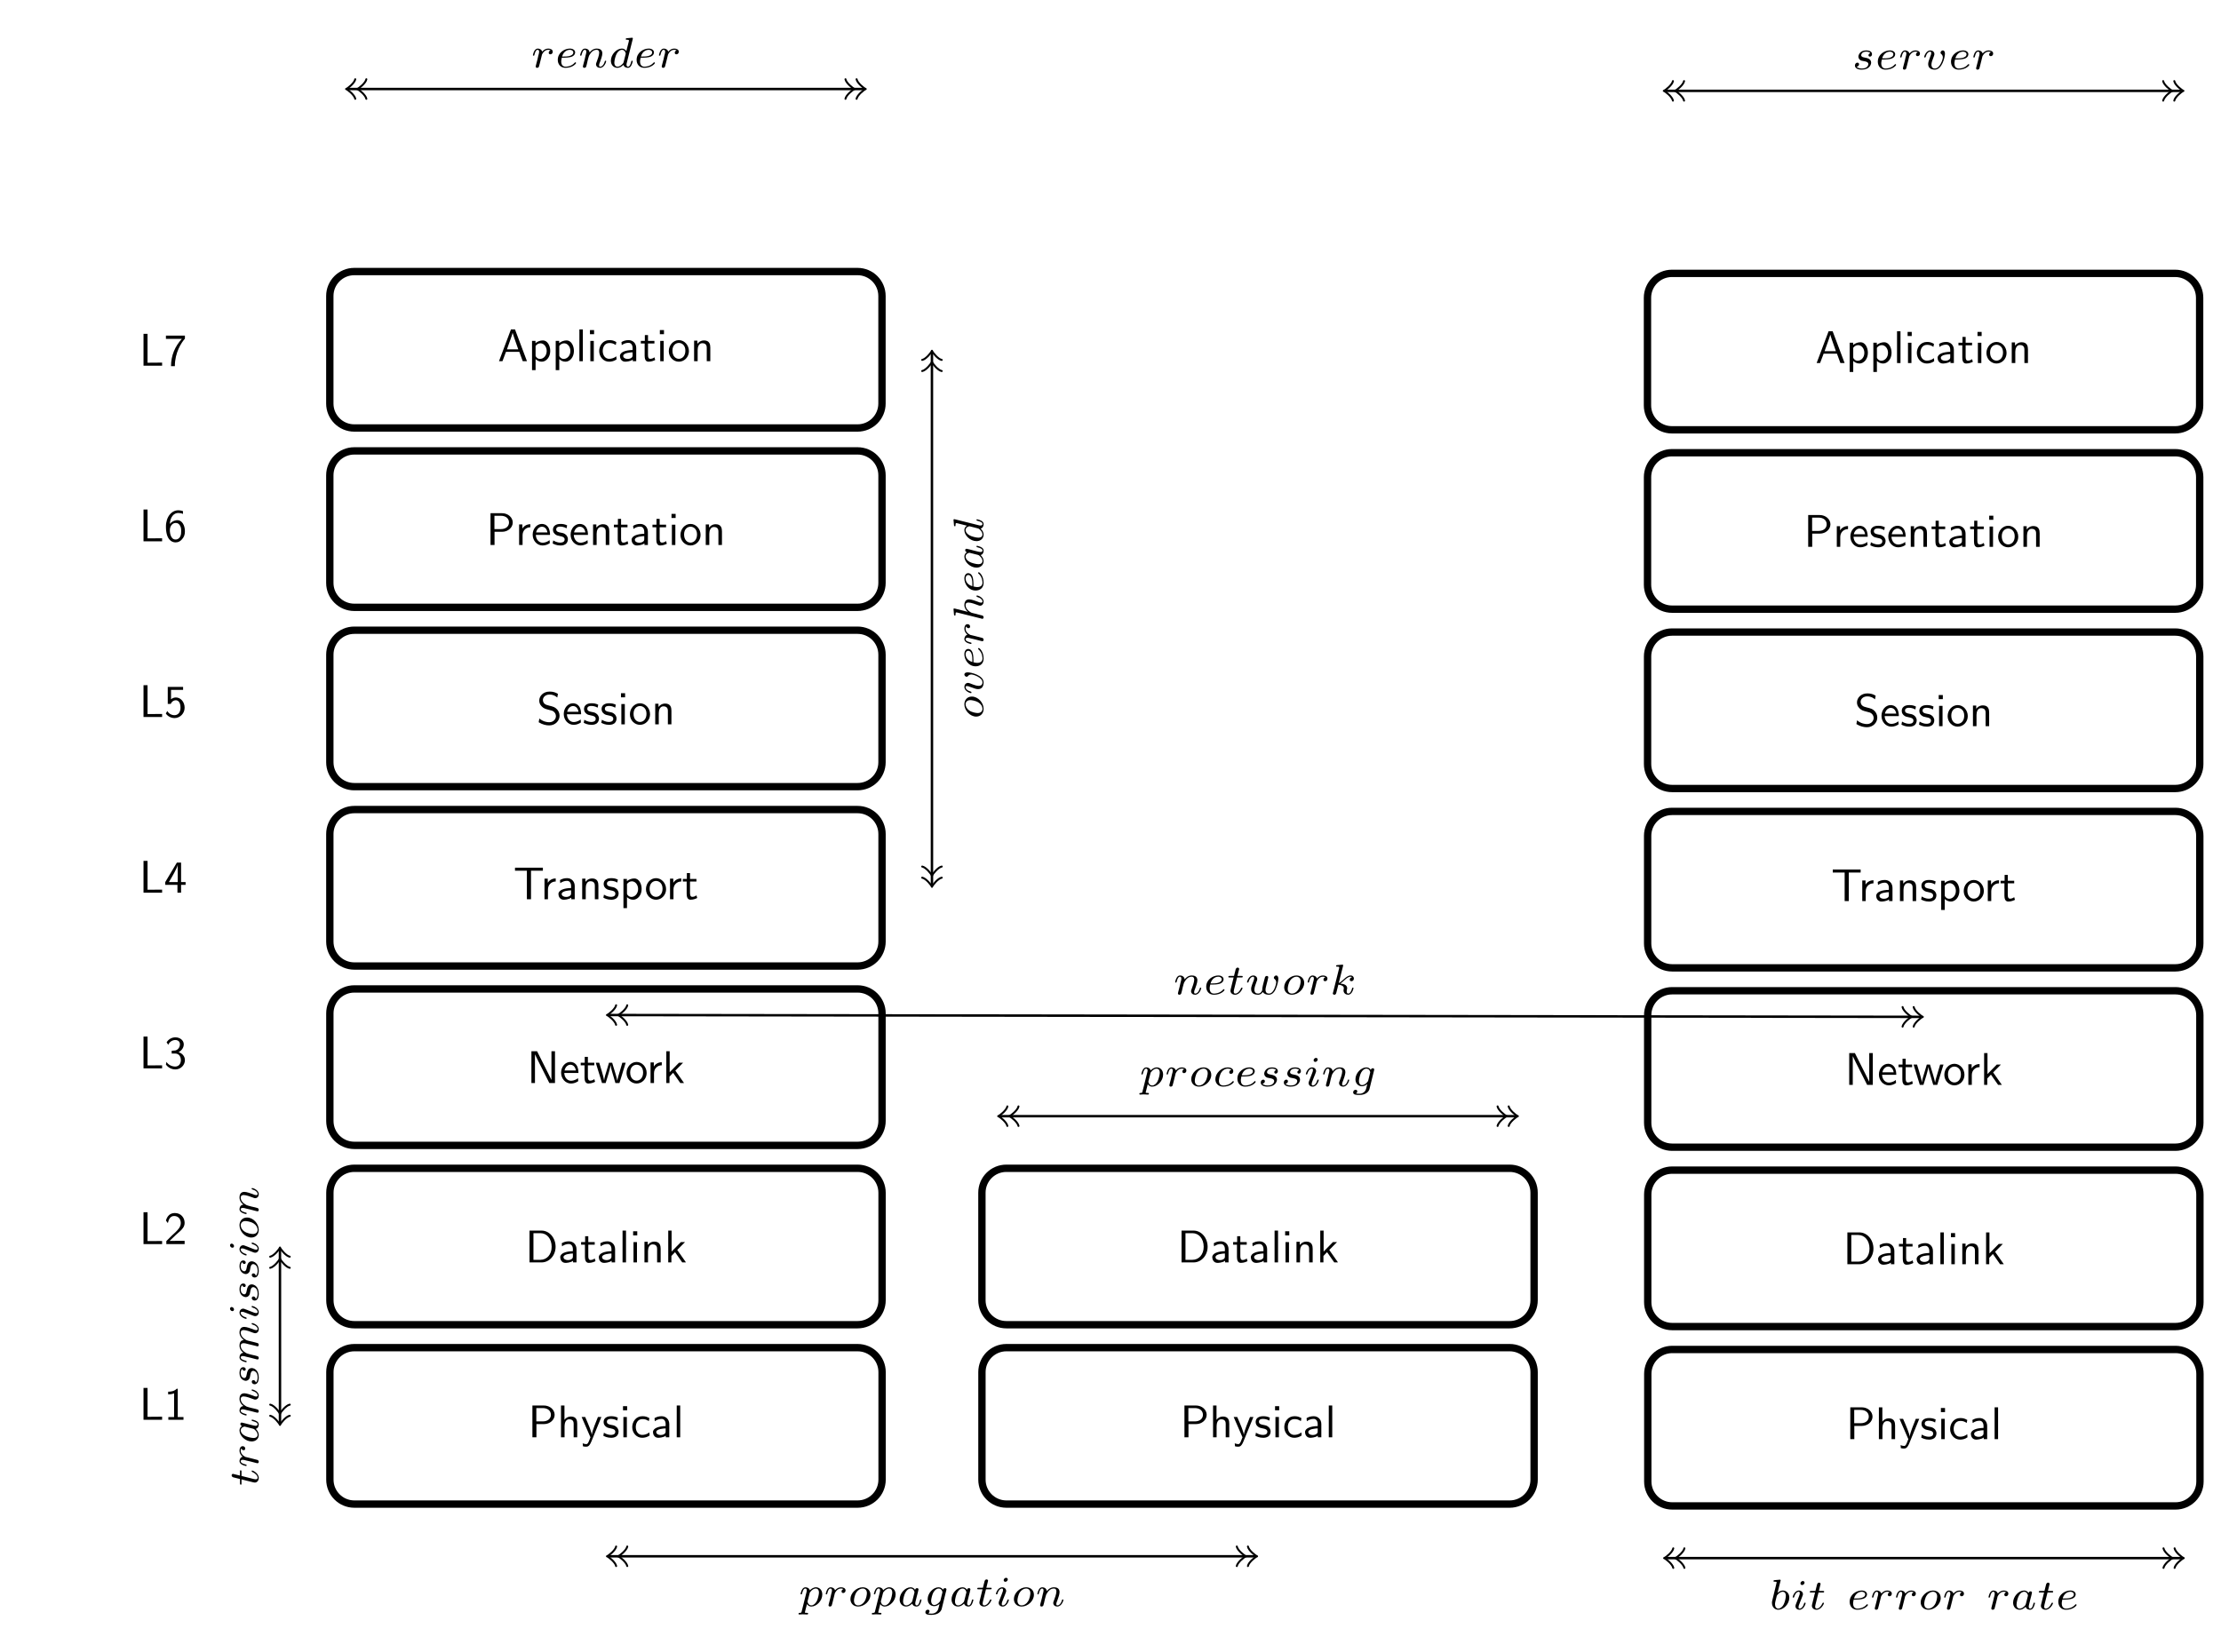 <?xml version="1.0" encoding="UTF-8"?>
<svg xmlns="http://www.w3.org/2000/svg" xmlns:xlink="http://www.w3.org/1999/xlink" width="362.088pt" height="269.427pt" viewBox="0 0 362.088 269.427" version="1.1">
<defs>
<g>
<symbol overflow="visible" id="glyph0-0">
<path style="stroke:none;" d=""/>
</symbol>
<symbol overflow="visible" id="glyph0-1">
<path style="stroke:none;" d="M 1.359 -5.188 L 0.703 -5.188 L 0.703 0 L 3.734 0 L 3.734 -0.5 C 3.062 -0.484 2.391 -0.484 1.734 -0.484 L 1.359 -0.484 Z M 1.359 -5.188 "/>
</symbol>
<symbol overflow="visible" id="glyph0-2">
<path style="stroke:none;" d="M 1.734 -4.375 C 1.828 -4.375 1.906 -4.375 2 -4.375 L 2.906 -4.375 C 1.797 -3.156 1.141 -1.672 1.141 0.078 L 1.766 0.078 C 1.766 -2.156 2.828 -3.75 3.406 -4.406 L 3.406 -4.906 L 0.312 -4.906 L 0.312 -4.375 Z M 1.734 -4.375 "/>
</symbol>
<symbol overflow="visible" id="glyph0-3">
<path style="stroke:none;" d="M 3.094 -4.922 C 2.719 -5.062 2.406 -5.062 2.312 -5.062 C 1.25 -5.062 0.312 -4.016 0.312 -2.406 C 0.312 -0.297 1.234 0.172 1.875 0.172 C 2.328 0.172 2.641 0 2.938 -0.344 C 3.266 -0.719 3.406 -1.062 3.406 -1.656 C 3.406 -2.609 2.922 -3.453 2.203 -3.453 C 1.969 -3.453 1.391 -3.391 0.938 -2.828 C 1.031 -4.031 1.625 -4.625 2.312 -4.625 C 2.594 -4.625 2.844 -4.578 3.094 -4.469 Z M 0.953 -1.641 C 0.953 -1.734 0.953 -1.75 0.953 -1.844 C 0.953 -2.391 1.297 -3 1.906 -3 C 2.266 -3 2.484 -2.812 2.625 -2.531 C 2.781 -2.25 2.797 -2 2.797 -1.656 C 2.797 -1.406 2.797 -1.062 2.625 -0.75 C 2.5 -0.547 2.297 -0.297 1.875 -0.297 C 1.078 -0.297 0.969 -1.391 0.953 -1.641 Z M 0.953 -1.641 "/>
</symbol>
<symbol overflow="visible" id="glyph0-4">
<path style="stroke:none;" d="M 1.141 -4.422 L 3.109 -4.422 L 3.109 -4.906 L 0.609 -4.906 L 0.609 -2.141 L 1.094 -2.141 C 1.219 -2.438 1.5 -2.734 1.938 -2.734 C 2.281 -2.734 2.688 -2.422 2.688 -1.531 C 2.688 -0.297 1.781 -0.297 1.703 -0.297 C 1.203 -0.297 0.75 -0.578 0.531 -0.984 L 0.297 -0.562 C 0.594 -0.141 1.109 0.172 1.719 0.172 C 2.609 0.172 3.359 -0.578 3.359 -1.516 C 3.359 -2.453 2.719 -3.188 1.938 -3.188 C 1.641 -3.188 1.359 -3.078 1.141 -2.891 Z M 1.141 -4.422 "/>
</symbol>
<symbol overflow="visible" id="glyph0-5">
<path style="stroke:none;" d="M 2.781 -1.281 L 3.516 -1.281 L 3.516 -1.734 L 2.781 -1.734 L 2.781 -4.906 L 2.094 -4.906 L 0.203 -1.734 L 0.203 -1.281 L 2.188 -1.281 L 2.188 0 L 2.781 0 Z M 0.797 -1.734 C 1.188 -2.375 2.234 -4.141 2.234 -4.578 L 2.234 -1.734 Z M 0.797 -1.734 "/>
</symbol>
<symbol overflow="visible" id="glyph0-6">
<path style="stroke:none;" d="M 0.688 -3.844 C 0.906 -4.359 1.391 -4.625 1.844 -4.625 C 2.234 -4.625 2.594 -4.406 2.594 -3.922 C 2.594 -3.469 2.297 -3.031 1.844 -2.922 C 1.797 -2.922 1.781 -2.922 1.25 -2.875 L 1.25 -2.422 L 1.781 -2.422 C 2.578 -2.422 2.75 -1.719 2.75 -1.359 C 2.75 -0.766 2.406 -0.297 1.828 -0.297 C 1.312 -0.297 0.719 -0.547 0.391 -1.062 L 0.312 -0.609 C 0.859 0.094 1.547 0.172 1.844 0.172 C 2.75 0.172 3.406 -0.562 3.406 -1.344 C 3.406 -2.031 2.891 -2.484 2.375 -2.641 C 2.953 -2.953 3.219 -3.453 3.219 -3.922 C 3.219 -4.578 2.594 -5.062 1.859 -5.062 C 1.281 -5.062 0.734 -4.766 0.422 -4.25 Z M 0.688 -3.844 "/>
</symbol>
<symbol overflow="visible" id="glyph0-7">
<path style="stroke:none;" d="M 1.297 -1.406 L 0.375 -0.484 L 0.375 0 L 3.359 0 L 3.359 -0.531 L 2 -0.531 C 1.906 -0.531 1.812 -0.516 1.719 -0.516 L 0.906 -0.516 C 1.156 -0.734 1.719 -1.297 1.953 -1.516 C 2.094 -1.641 2.469 -1.953 2.609 -2.094 C 2.953 -2.422 3.359 -2.828 3.359 -3.453 C 3.359 -4.312 2.75 -5.062 1.766 -5.062 C 0.906 -5.062 0.5 -4.484 0.312 -3.844 C 0.406 -3.719 0.438 -3.672 0.453 -3.641 C 0.469 -3.625 0.547 -3.531 0.625 -3.422 C 0.766 -4 0.984 -4.578 1.656 -4.578 C 2.359 -4.578 2.734 -4.031 2.734 -3.438 C 2.734 -2.812 2.312 -2.375 1.875 -1.938 Z M 1.297 -1.406 "/>
</symbol>
<symbol overflow="visible" id="glyph0-8">
<path style="stroke:none;" d="M 2.234 -5.062 L 2.078 -5.062 C 1.641 -4.609 1.016 -4.578 0.672 -4.578 L 0.672 -4.141 C 0.906 -4.141 1.266 -4.156 1.641 -4.312 L 1.641 -0.438 L 0.703 -0.438 L 0.703 0 L 3.172 0 L 3.172 -0.438 L 2.234 -0.438 Z M 2.234 -5.062 "/>
</symbol>
<symbol overflow="visible" id="glyph0-9">
<path style="stroke:none;" d="M 2.812 -5.188 L 2.156 -5.188 L 0.203 0 L 0.766 0 L 1.344 -1.531 L 3.516 -1.531 L 4.078 0 L 4.766 0 Z M 3.344 -1.938 L 1.5 -1.938 L 1.984 -3.297 C 2.141 -3.734 2.375 -4.375 2.422 -4.641 C 2.438 -4.547 2.5 -4.359 2.672 -3.859 Z M 3.344 -1.938 "/>
</symbol>
<symbol overflow="visible" id="glyph0-10">
<path style="stroke:none;" d="M 1.188 -0.344 C 1.422 -0.125 1.75 0.078 2.203 0.078 C 2.922 0.078 3.578 -0.656 3.578 -1.672 C 3.578 -2.562 3.109 -3.391 2.391 -3.391 C 1.953 -3.391 1.516 -3.234 1.172 -2.953 L 1.172 -3.312 L 0.609 -3.312 L 0.609 1.453 L 1.188 1.453 Z M 1.188 -2.484 C 1.375 -2.75 1.672 -2.922 1.984 -2.922 C 2.547 -2.922 3 -2.359 3 -1.672 C 3 -0.891 2.469 -0.375 1.906 -0.375 C 1.625 -0.375 1.422 -0.516 1.266 -0.719 C 1.188 -0.844 1.188 -0.844 1.188 -0.984 Z M 1.188 -2.484 "/>
</symbol>
<symbol overflow="visible" id="glyph0-11">
<path style="stroke:none;" d="M 1.172 -5.188 L 0.609 -5.188 L 0.609 0 L 1.172 0 Z M 1.172 -5.188 "/>
</symbol>
<symbol overflow="visible" id="glyph0-12">
<path style="stroke:none;" d="M 1.219 -5.078 L 0.547 -5.078 L 0.547 -4.406 L 1.219 -4.406 Z M 1.172 -3.312 L 0.609 -3.312 L 0.609 0 L 1.172 0 Z M 1.172 -3.312 "/>
</symbol>
<symbol overflow="visible" id="glyph0-13">
<path style="stroke:none;" d="M 3.062 -3.125 C 2.625 -3.375 2.375 -3.438 1.906 -3.438 C 0.875 -3.438 0.266 -2.547 0.266 -1.656 C 0.266 -0.734 0.953 0.078 1.875 0.078 C 2.281 0.078 2.703 -0.016 3.094 -0.297 L 3.062 -0.797 C 2.672 -0.5 2.266 -0.391 1.891 -0.391 C 1.266 -0.391 0.844 -0.938 0.844 -1.672 C 0.844 -2.25 1.125 -2.969 1.922 -2.969 C 2.312 -2.969 2.562 -2.906 2.969 -2.641 Z M 3.062 -3.125 "/>
</symbol>
<symbol overflow="visible" id="glyph0-14">
<path style="stroke:none;" d="M 2.984 -2.156 C 2.984 -2.922 2.438 -3.438 1.75 -3.438 C 1.266 -3.438 0.922 -3.328 0.578 -3.125 L 0.625 -2.625 C 1.016 -2.906 1.375 -3 1.75 -3 C 2.094 -3 2.391 -2.703 2.391 -2.156 L 2.391 -1.828 C 1.281 -1.812 0.328 -1.5 0.328 -0.844 C 0.328 -0.516 0.531 0.078 1.188 0.078 C 1.281 0.078 1.984 0.062 2.422 -0.266 L 2.422 0 L 2.984 0 Z M 2.391 -0.984 C 2.391 -0.844 2.391 -0.656 2.141 -0.516 C 1.922 -0.375 1.641 -0.375 1.562 -0.375 C 1.203 -0.375 0.859 -0.547 0.859 -0.859 C 0.859 -1.375 2.078 -1.438 2.391 -1.453 Z M 2.391 -0.984 "/>
</symbol>
<symbol overflow="visible" id="glyph0-15">
<path style="stroke:none;" d="M 1.312 -2.891 L 2.359 -2.891 L 2.359 -3.312 L 1.312 -3.312 L 1.312 -4.266 L 0.797 -4.266 L 0.797 -3.312 L 0.141 -3.312 L 0.141 -2.891 L 0.766 -2.891 L 0.766 -0.891 C 0.766 -0.438 0.875 0.078 1.391 0.078 C 1.906 0.078 2.297 -0.109 2.484 -0.203 L 2.359 -0.641 C 2.172 -0.484 1.922 -0.391 1.688 -0.391 C 1.406 -0.391 1.312 -0.625 1.312 -1.016 Z M 1.312 -2.891 "/>
</symbol>
<symbol overflow="visible" id="glyph0-16">
<path style="stroke:none;" d="M 3.5 -1.641 C 3.5 -2.641 2.75 -3.438 1.859 -3.438 C 0.953 -3.438 0.219 -2.625 0.219 -1.641 C 0.219 -0.656 0.984 0.078 1.859 0.078 C 2.75 0.078 3.5 -0.672 3.5 -1.641 Z M 1.859 -0.391 C 1.344 -0.391 0.812 -0.812 0.812 -1.719 C 0.812 -2.625 1.375 -2.984 1.859 -2.984 C 2.375 -2.984 2.922 -2.594 2.922 -1.719 C 2.922 -0.844 2.406 -0.391 1.859 -0.391 Z M 1.859 -0.391 "/>
</symbol>
<symbol overflow="visible" id="glyph0-17">
<path style="stroke:none;" d="M 3.25 -2.219 C 3.25 -2.719 3.141 -3.391 2.219 -3.391 C 1.547 -3.391 1.188 -2.891 1.141 -2.828 L 1.141 -3.359 L 0.609 -3.359 L 0.609 0 L 1.188 0 L 1.188 -1.828 C 1.188 -2.328 1.375 -2.938 1.938 -2.938 C 2.656 -2.938 2.672 -2.406 2.672 -2.172 L 2.672 0 L 3.25 0 Z M 3.25 -2.219 "/>
</symbol>
<symbol overflow="visible" id="glyph0-18">
<path style="stroke:none;" d="M 2.625 -2.156 C 3.562 -2.156 4.344 -2.844 4.344 -3.672 C 4.344 -4.469 3.609 -5.188 2.578 -5.188 L 0.719 -5.188 L 0.719 0 L 1.375 0 L 1.375 -2.156 Z M 2.406 -4.766 C 3.234 -4.766 3.734 -4.312 3.734 -3.672 C 3.734 -3.078 3.266 -2.594 2.406 -2.594 L 1.359 -2.594 L 1.359 -4.766 Z M 2.406 -4.766 "/>
</symbol>
<symbol overflow="visible" id="glyph0-19">
<path style="stroke:none;" d="M 1.172 -1.594 C 1.172 -2.344 1.703 -2.891 2.438 -2.891 L 2.438 -3.391 C 1.781 -3.391 1.359 -3.031 1.141 -2.688 L 1.141 -3.359 L 0.609 -3.359 L 0.609 0 L 1.172 0 Z M 1.172 -1.594 "/>
</symbol>
<symbol overflow="visible" id="glyph0-20">
<path style="stroke:none;" d="M 3.094 -1.641 C 3.094 -1.891 3.078 -2.453 2.797 -2.891 C 2.484 -3.359 2.031 -3.438 1.766 -3.438 C 0.938 -3.438 0.266 -2.656 0.266 -1.688 C 0.266 -0.703 0.984 0.078 1.875 0.078 C 2.344 0.078 2.766 -0.094 3.062 -0.312 L 3.016 -0.797 C 2.547 -0.406 2.047 -0.375 1.875 -0.375 C 1.281 -0.375 0.812 -0.906 0.781 -1.641 Z M 0.828 -2.047 C 0.938 -2.609 1.344 -2.984 1.766 -2.984 C 2.156 -2.984 2.562 -2.734 2.672 -2.047 Z M 0.828 -2.047 "/>
</symbol>
<symbol overflow="visible" id="glyph0-21">
<path style="stroke:none;" d="M 2.562 -3.203 C 2.172 -3.391 1.859 -3.438 1.484 -3.438 C 1.297 -3.438 0.25 -3.438 0.25 -2.469 C 0.25 -2.094 0.469 -1.859 0.656 -1.719 C 0.875 -1.547 1.047 -1.531 1.453 -1.438 C 1.719 -1.391 2.156 -1.297 2.156 -0.906 C 2.156 -0.391 1.562 -0.391 1.453 -0.391 C 0.844 -0.391 0.438 -0.672 0.297 -0.75 L 0.203 -0.25 C 0.453 -0.125 0.859 0.078 1.469 0.078 C 1.594 0.078 2.016 0.078 2.328 -0.156 C 2.562 -0.344 2.688 -0.641 2.688 -0.953 C 2.688 -1.359 2.406 -1.625 2.391 -1.641 C 2.109 -1.906 1.906 -1.953 1.531 -2.016 C 1.125 -2.094 0.781 -2.172 0.781 -2.547 C 0.781 -3 1.312 -3 1.406 -3 C 1.656 -3 2.047 -2.969 2.469 -2.719 Z M 2.562 -3.203 "/>
</symbol>
<symbol overflow="visible" id="glyph0-22">
<path style="stroke:none;" d="M 3.469 -4.969 C 3.062 -5.219 2.656 -5.344 2.109 -5.344 C 1.062 -5.344 0.422 -4.609 0.422 -3.875 C 0.422 -3.562 0.516 -3.234 0.828 -2.922 C 1.141 -2.594 1.469 -2.5 1.906 -2.391 C 2.547 -2.234 2.609 -2.219 2.828 -2.031 C 2.969 -1.906 3.141 -1.656 3.141 -1.344 C 3.141 -0.844 2.719 -0.344 2.047 -0.344 C 1.734 -0.344 1.062 -0.422 0.438 -0.953 L 0.328 -0.344 C 0.984 0.062 1.578 0.172 2.047 0.172 C 3.047 0.172 3.734 -0.594 3.734 -1.406 C 3.734 -1.891 3.5 -2.25 3.328 -2.438 C 2.984 -2.812 2.734 -2.875 2.047 -3.047 C 1.609 -3.156 1.5 -3.188 1.266 -3.375 C 1.219 -3.422 1.016 -3.641 1.016 -3.969 C 1.016 -4.406 1.406 -4.859 2.094 -4.859 C 2.719 -4.859 3.078 -4.609 3.359 -4.375 Z M 3.469 -4.969 "/>
</symbol>
<symbol overflow="visible" id="glyph0-23">
<path style="stroke:none;" d="M 2.875 -4.656 L 3.547 -4.656 C 3.625 -4.656 3.719 -4.656 3.812 -4.656 L 4.812 -4.656 L 4.812 -5.141 L 0.266 -5.141 L 0.266 -4.656 L 1.266 -4.656 C 1.359 -4.656 1.453 -4.656 1.531 -4.656 L 2.203 -4.656 L 2.203 0 L 2.875 0 Z M 2.875 -4.656 "/>
</symbol>
<symbol overflow="visible" id="glyph0-24">
<path style="stroke:none;" d="M 1.641 -5.188 L 0.719 -5.188 L 0.719 0 L 1.297 0 L 1.297 -4.656 L 1.312 -4.656 C 1.453 -4.344 1.766 -3.719 1.812 -3.625 L 3.641 0 L 4.562 0 L 4.562 -5.188 L 3.984 -5.188 L 3.984 -0.531 L 3.969 -0.531 C 3.828 -0.844 3.516 -1.469 3.469 -1.547 Z M 1.641 -5.188 "/>
</symbol>
<symbol overflow="visible" id="glyph0-25">
<path style="stroke:none;" d="M 4.984 -3.312 L 4.438 -3.312 L 3.969 -1.734 C 3.891 -1.469 3.656 -0.719 3.625 -0.406 L 3.609 -0.406 C 3.578 -0.641 3.391 -1.297 3.266 -1.719 L 2.781 -3.312 L 2.266 -3.312 L 1.844 -1.906 C 1.75 -1.656 1.5 -0.797 1.469 -0.406 C 1.422 -0.766 1.188 -1.609 1.062 -2.031 L 0.672 -3.312 L 0.109 -3.312 L 1.125 0 L 1.719 0 C 1.75 -0.125 2.016 -0.953 2.188 -1.531 C 2.281 -1.875 2.5 -2.625 2.516 -2.891 L 2.531 -2.891 C 2.547 -2.688 2.672 -2.172 2.766 -1.859 L 3.312 0 L 3.969 0 Z M 4.984 -3.312 "/>
</symbol>
<symbol overflow="visible" id="glyph0-26">
<path style="stroke:none;" d="M 2.094 -2.031 L 3.359 -3.312 L 2.688 -3.312 L 1.172 -1.766 L 1.172 -5.188 L 0.625 -5.188 L 0.625 0 L 1.141 0 L 1.141 -1.047 L 1.734 -1.672 L 2.906 0 L 3.516 0 Z M 2.094 -2.031 "/>
</symbol>
<symbol overflow="visible" id="glyph0-27">
<path style="stroke:none;" d="M 0.719 -5.188 L 0.719 0 L 2.688 0 C 3.953 0 4.969 -1.141 4.969 -2.547 C 4.969 -4 3.953 -5.188 2.672 -5.188 Z M 1.359 -0.422 L 1.359 -4.766 L 2.5 -4.766 C 3.547 -4.766 4.328 -3.859 4.328 -2.547 C 4.328 -1.281 3.547 -0.422 2.5 -0.422 Z M 1.359 -0.422 "/>
</symbol>
<symbol overflow="visible" id="glyph0-28">
<path style="stroke:none;" d="M 3.25 -2.219 C 3.25 -2.719 3.141 -3.391 2.219 -3.391 C 1.766 -3.391 1.406 -3.172 1.172 -2.859 L 1.172 -5.188 L 0.609 -5.188 L 0.609 0 L 1.188 0 L 1.188 -1.828 C 1.188 -2.328 1.375 -2.938 1.938 -2.938 C 2.656 -2.938 2.672 -2.406 2.672 -2.172 L 2.672 0 L 3.25 0 Z M 3.25 -2.219 "/>
</symbol>
<symbol overflow="visible" id="glyph0-29">
<path style="stroke:none;" d="M 3.328 -3.312 L 2.766 -3.312 C 1.797 -0.938 1.781 -0.594 1.781 -0.422 L 1.766 -0.422 C 1.719 -0.922 1.125 -2.312 1.094 -2.375 L 0.688 -3.312 L 0.109 -3.312 L 1.547 0 C 1.469 0.234 1.312 0.609 1.281 0.672 C 1.094 1.109 0.969 1.109 0.859 1.109 C 0.734 1.109 0.5 1.078 0.281 0.984 L 0.328 1.469 C 0.484 1.516 0.688 1.531 0.859 1.531 C 1.125 1.531 1.391 1.438 1.703 0.672 Z M 3.328 -3.312 "/>
</symbol>
<symbol overflow="visible" id="glyph1-0">
<path style="stroke:none;" d=""/>
</symbol>
<symbol overflow="visible" id="glyph1-1">
<path style="stroke:none;" d="M 0.516 0.844 C 0.469 1.047 0.453 1.094 0.188 1.094 C 0.094 1.094 0 1.094 0 1.25 C 0 1.328 0.062 1.359 0.094 1.359 C 0.266 1.359 0.5 1.328 0.688 1.328 C 0.922 1.328 1.188 1.359 1.422 1.359 C 1.484 1.359 1.562 1.328 1.562 1.203 C 1.562 1.094 1.469 1.094 1.375 1.094 C 1.219 1.094 1.031 1.094 1.031 1.016 C 1.031 0.984 1.094 0.797 1.109 0.703 C 1.203 0.328 1.297 -0.047 1.375 -0.344 C 1.453 -0.203 1.672 0.062 2.094 0.062 C 2.938 0.062 3.875 -0.875 3.875 -1.906 C 3.875 -2.719 3.312 -3.078 2.844 -3.078 C 2.406 -3.078 2.031 -2.781 1.844 -2.578 C 1.734 -2.984 1.344 -3.078 1.125 -3.078 C 0.859 -3.078 0.688 -2.891 0.578 -2.703 C 0.438 -2.469 0.328 -2.047 0.328 -2 C 0.328 -1.922 0.422 -1.922 0.453 -1.922 C 0.547 -1.922 0.547 -1.938 0.594 -2.125 C 0.703 -2.531 0.844 -2.875 1.109 -2.875 C 1.297 -2.875 1.344 -2.719 1.344 -2.531 C 1.344 -2.453 1.328 -2.375 1.312 -2.328 Z M 1.844 -2.234 C 2.25 -2.781 2.594 -2.875 2.812 -2.875 C 3.094 -2.875 3.328 -2.672 3.328 -2.203 C 3.328 -1.922 3.172 -1.203 2.969 -0.797 C 2.781 -0.453 2.453 -0.125 2.094 -0.125 C 1.594 -0.125 1.469 -0.656 1.469 -0.734 C 1.469 -0.766 1.484 -0.812 1.484 -0.844 Z M 1.844 -2.234 "/>
</symbol>
<symbol overflow="visible" id="glyph1-2">
<path style="stroke:none;" d="M 1.641 -1.406 C 1.641 -1.453 1.812 -2.078 1.812 -2.109 C 1.828 -2.172 2.031 -2.516 2.266 -2.688 C 2.328 -2.734 2.516 -2.875 2.828 -2.875 C 2.891 -2.875 3.062 -2.875 3.203 -2.781 C 2.984 -2.719 2.906 -2.516 2.906 -2.391 C 2.906 -2.25 3.016 -2.141 3.172 -2.141 C 3.344 -2.141 3.562 -2.266 3.562 -2.562 C 3.562 -2.922 3.188 -3.078 2.828 -3.078 C 2.469 -3.078 2.156 -2.922 1.844 -2.578 C 1.719 -3 1.297 -3.078 1.125 -3.078 C 0.875 -3.078 0.703 -2.906 0.578 -2.719 C 0.422 -2.453 0.328 -2.047 0.328 -2 C 0.328 -1.922 0.422 -1.922 0.453 -1.922 C 0.547 -1.922 0.547 -1.938 0.594 -2.125 C 0.703 -2.547 0.844 -2.875 1.109 -2.875 C 1.297 -2.875 1.344 -2.719 1.344 -2.531 C 1.344 -2.406 1.281 -2.141 1.219 -1.953 C 1.172 -1.766 1.109 -1.484 1.078 -1.328 L 0.844 -0.438 C 0.828 -0.344 0.781 -0.172 0.781 -0.156 C 0.781 0 0.906 0.062 1.016 0.062 C 1.125 0.062 1.266 0 1.312 -0.125 C 1.328 -0.172 1.406 -0.484 1.453 -0.656 Z M 1.641 -1.406 "/>
</symbol>
<symbol overflow="visible" id="glyph1-3">
<path style="stroke:none;" d="M 3.703 -1.859 C 3.703 -2.625 3.125 -3.078 2.438 -3.078 C 1.406 -3.078 0.438 -2.109 0.438 -1.156 C 0.438 -0.453 0.938 0.062 1.703 0.062 C 2.703 0.062 3.703 -0.844 3.703 -1.859 Z M 1.703 -0.125 C 1.359 -0.125 1.016 -0.344 1.016 -0.906 C 1.016 -1.188 1.141 -1.875 1.422 -2.266 C 1.719 -2.703 2.125 -2.875 2.438 -2.875 C 2.812 -2.875 3.125 -2.625 3.125 -2.109 C 3.125 -1.938 3.047 -1.25 2.734 -0.766 C 2.469 -0.344 2.062 -0.125 1.703 -0.125 Z M 1.703 -0.125 "/>
</symbol>
<symbol overflow="visible" id="glyph1-4">
<path style="stroke:none;" d="M 2.938 -2.656 C 2.797 -2.891 2.562 -3.078 2.219 -3.078 C 1.328 -3.078 0.422 -2.094 0.422 -1.094 C 0.422 -0.406 0.875 0.062 1.484 0.062 C 1.859 0.062 2.188 -0.141 2.469 -0.422 C 2.594 0 3 0.062 3.188 0.062 C 3.438 0.062 3.609 -0.078 3.734 -0.297 C 3.891 -0.578 3.984 -0.969 3.984 -1 C 3.984 -1.094 3.891 -1.094 3.875 -1.094 C 3.766 -1.094 3.766 -1.062 3.719 -0.875 C 3.625 -0.531 3.5 -0.125 3.203 -0.125 C 3.031 -0.125 2.969 -0.281 2.969 -0.469 C 2.969 -0.578 3.031 -0.844 3.078 -1.016 C 3.125 -1.203 3.203 -1.484 3.234 -1.641 L 3.375 -2.172 C 3.422 -2.359 3.5 -2.688 3.5 -2.719 C 3.5 -2.875 3.375 -2.938 3.266 -2.938 C 3.141 -2.938 2.984 -2.859 2.938 -2.656 Z M 2.5 -0.875 C 2.453 -0.672 2.297 -0.531 2.141 -0.406 C 2.078 -0.344 1.797 -0.125 1.5 -0.125 C 1.234 -0.125 0.984 -0.312 0.984 -0.797 C 0.984 -1.172 1.188 -1.938 1.359 -2.219 C 1.672 -2.781 2.031 -2.875 2.219 -2.875 C 2.703 -2.875 2.844 -2.344 2.844 -2.266 C 2.844 -2.25 2.828 -2.188 2.828 -2.172 Z M 2.5 -0.875 "/>
</symbol>
<symbol overflow="visible" id="glyph1-5">
<path style="stroke:none;" d="M 3.703 -2.578 C 3.734 -2.672 3.734 -2.703 3.734 -2.719 C 3.734 -2.875 3.609 -2.938 3.5 -2.938 C 3.344 -2.938 3.203 -2.812 3.172 -2.672 C 3.062 -2.859 2.828 -3.078 2.453 -3.078 C 1.594 -3.078 0.672 -2.141 0.672 -1.141 C 0.672 -0.422 1.156 0 1.734 0 C 2.062 0 2.359 -0.156 2.609 -0.375 L 2.453 0.25 C 2.375 0.547 2.328 0.734 2.062 0.969 C 1.75 1.219 1.453 1.219 1.281 1.219 C 0.969 1.219 0.875 1.203 0.75 1.172 C 0.922 1.094 0.969 0.922 0.969 0.828 C 0.969 0.656 0.844 0.578 0.703 0.578 C 0.5 0.578 0.297 0.734 0.297 1 C 0.297 1.422 0.906 1.422 1.297 1.422 C 2.391 1.422 2.844 0.859 2.953 0.469 Z M 2.75 -0.922 C 2.719 -0.828 2.719 -0.812 2.594 -0.672 C 2.359 -0.375 2.016 -0.188 1.75 -0.188 C 1.406 -0.188 1.234 -0.5 1.234 -0.859 C 1.234 -1.156 1.422 -1.938 1.609 -2.25 C 1.891 -2.734 2.219 -2.875 2.453 -2.875 C 2.953 -2.875 3.078 -2.359 3.078 -2.281 C 3.078 -2.266 3.078 -2.266 3.062 -2.188 Z M 2.75 -0.922 "/>
</symbol>
<symbol overflow="visible" id="glyph1-6">
<path style="stroke:none;" d="M 1.719 -2.75 L 2.422 -2.75 C 2.562 -2.75 2.641 -2.75 2.641 -2.906 C 2.641 -3 2.562 -3 2.438 -3 L 1.781 -3 L 2.031 -4.031 C 2.047 -4.062 2.062 -4.109 2.062 -4.125 C 2.062 -4.266 1.953 -4.359 1.812 -4.359 C 1.641 -4.359 1.547 -4.234 1.484 -4.062 C 1.438 -3.875 1.531 -4.219 1.219 -3 L 0.516 -3 C 0.391 -3 0.297 -3 0.297 -2.844 C 0.297 -2.75 0.375 -2.75 0.5 -2.75 L 1.156 -2.75 L 0.75 -1.109 C 0.703 -0.938 0.641 -0.688 0.641 -0.594 C 0.641 -0.188 1 0.062 1.391 0.062 C 2.172 0.062 2.609 -0.906 2.609 -1 C 2.609 -1.094 2.516 -1.094 2.5 -1.094 C 2.406 -1.094 2.406 -1.078 2.344 -0.953 C 2.156 -0.516 1.797 -0.125 1.422 -0.125 C 1.266 -0.125 1.172 -0.219 1.172 -0.469 C 1.172 -0.531 1.203 -0.688 1.219 -0.75 Z M 1.719 -2.75 "/>
</symbol>
<symbol overflow="visible" id="glyph1-7">
<path style="stroke:none;" d="M 2.266 -4.359 C 2.266 -4.469 2.172 -4.625 1.984 -4.625 C 1.797 -4.625 1.594 -4.438 1.594 -4.234 C 1.594 -4.125 1.672 -3.969 1.875 -3.969 C 2.062 -3.969 2.266 -4.172 2.266 -4.359 Z M 0.844 -0.812 C 0.812 -0.719 0.781 -0.641 0.781 -0.516 C 0.781 -0.188 1.047 0.062 1.438 0.062 C 2.125 0.062 2.438 -0.891 2.438 -1 C 2.438 -1.094 2.344 -1.094 2.328 -1.094 C 2.234 -1.094 2.219 -1.047 2.188 -0.969 C 2.031 -0.406 1.734 -0.125 1.453 -0.125 C 1.312 -0.125 1.281 -0.219 1.281 -0.375 C 1.281 -0.531 1.328 -0.656 1.391 -0.812 C 1.469 -1 1.547 -1.188 1.609 -1.375 C 1.672 -1.547 1.938 -2.172 1.953 -2.266 C 1.984 -2.328 2 -2.406 2 -2.484 C 2 -2.812 1.719 -3.078 1.344 -3.078 C 0.641 -3.078 0.328 -2.125 0.328 -2 C 0.328 -1.922 0.422 -1.922 0.453 -1.922 C 0.547 -1.922 0.547 -1.953 0.578 -2.031 C 0.75 -2.625 1.062 -2.875 1.312 -2.875 C 1.422 -2.875 1.484 -2.828 1.484 -2.641 C 1.484 -2.469 1.453 -2.375 1.281 -1.938 Z M 0.844 -0.812 "/>
</symbol>
<symbol overflow="visible" id="glyph1-8">
<path style="stroke:none;" d="M 0.844 -0.438 C 0.828 -0.344 0.781 -0.172 0.781 -0.156 C 0.781 0 0.906 0.062 1.016 0.062 C 1.141 0.062 1.25 -0.016 1.297 -0.078 C 1.328 -0.141 1.375 -0.375 1.422 -0.516 C 1.453 -0.641 1.531 -0.969 1.562 -1.141 C 1.609 -1.297 1.656 -1.453 1.688 -1.609 C 1.766 -1.891 1.781 -1.953 1.984 -2.234 C 2.172 -2.516 2.5 -2.875 3.031 -2.875 C 3.422 -2.875 3.438 -2.516 3.438 -2.391 C 3.438 -1.969 3.141 -1.203 3.031 -0.906 C 2.953 -0.703 2.922 -0.641 2.922 -0.531 C 2.922 -0.156 3.219 0.062 3.578 0.062 C 4.281 0.062 4.578 -0.891 4.578 -1 C 4.578 -1.094 4.5 -1.094 4.469 -1.094 C 4.375 -1.094 4.375 -1.047 4.344 -0.969 C 4.188 -0.406 3.875 -0.125 3.609 -0.125 C 3.453 -0.125 3.422 -0.219 3.422 -0.375 C 3.422 -0.531 3.469 -0.625 3.594 -0.938 C 3.672 -1.156 3.953 -1.891 3.953 -2.281 C 3.953 -2.953 3.422 -3.078 3.047 -3.078 C 2.469 -3.078 2.078 -2.719 1.875 -2.438 C 1.828 -2.922 1.422 -3.078 1.125 -3.078 C 0.828 -3.078 0.672 -2.859 0.578 -2.703 C 0.422 -2.438 0.328 -2.047 0.328 -2 C 0.328 -1.922 0.422 -1.922 0.453 -1.922 C 0.547 -1.922 0.547 -1.938 0.594 -2.125 C 0.703 -2.531 0.844 -2.875 1.109 -2.875 C 1.297 -2.875 1.344 -2.719 1.344 -2.531 C 1.344 -2.406 1.281 -2.141 1.219 -1.953 C 1.172 -1.766 1.109 -1.484 1.078 -1.328 Z M 0.844 -0.438 "/>
</symbol>
<symbol overflow="visible" id="glyph1-9">
<path style="stroke:none;" d="M 1.844 -4.625 C 1.844 -4.641 1.875 -4.734 1.875 -4.734 C 1.875 -4.781 1.844 -4.844 1.75 -4.844 C 1.609 -4.844 1.031 -4.781 0.859 -4.766 C 0.812 -4.766 0.703 -4.75 0.703 -4.609 C 0.703 -4.516 0.812 -4.516 0.891 -4.516 C 1.219 -4.516 1.219 -4.453 1.219 -4.406 C 1.219 -4.359 1.156 -4.078 1.109 -3.922 L 0.953 -3.281 C 0.891 -3.031 0.516 -1.516 0.5 -1.422 C 0.453 -1.25 0.453 -1.156 0.453 -1.078 C 0.453 -0.375 0.906 0.062 1.484 0.062 C 2.359 0.062 3.281 -0.875 3.281 -1.906 C 3.281 -2.719 2.719 -3.078 2.234 -3.078 C 1.875 -3.078 1.562 -2.875 1.359 -2.688 Z M 1.484 -0.125 C 1.156 -0.125 0.953 -0.422 0.953 -0.844 C 0.953 -1.094 1.016 -1.328 1.219 -2.125 C 1.25 -2.25 1.25 -2.266 1.391 -2.422 C 1.656 -2.719 1.969 -2.875 2.219 -2.875 C 2.484 -2.875 2.719 -2.672 2.719 -2.203 C 2.719 -1.922 2.578 -1.203 2.359 -0.797 C 2.188 -0.453 1.844 -0.125 1.484 -0.125 Z M 1.484 -0.125 "/>
</symbol>
<symbol overflow="visible" id="glyph1-10">
<path style="stroke:none;" d="M 1.562 -1.594 C 1.75 -1.594 2.312 -1.609 2.688 -1.734 C 3.203 -1.922 3.297 -2.25 3.297 -2.453 C 3.297 -2.844 2.906 -3.078 2.438 -3.078 C 1.594 -3.078 0.469 -2.438 0.469 -1.234 C 0.469 -0.531 0.906 0.062 1.719 0.062 C 2.906 0.062 3.453 -0.625 3.453 -0.719 C 3.453 -0.766 3.391 -0.844 3.328 -0.844 C 3.297 -0.844 3.281 -0.828 3.219 -0.766 C 2.672 -0.125 1.859 -0.125 1.734 -0.125 C 1.312 -0.125 1.031 -0.406 1.031 -0.969 C 1.031 -1.062 1.031 -1.203 1.125 -1.594 Z M 1.172 -1.781 C 1.469 -2.797 2.234 -2.875 2.438 -2.875 C 2.734 -2.875 3 -2.719 3 -2.453 C 3 -1.781 1.812 -1.781 1.516 -1.781 Z M 1.172 -1.781 "/>
</symbol>
<symbol overflow="visible" id="glyph1-11">
<path style="stroke:none;" d="M 3.047 -2.672 C 2.797 -2.625 2.703 -2.438 2.703 -2.281 C 2.703 -2.094 2.844 -2.016 2.969 -2.016 C 3.125 -2.016 3.359 -2.125 3.359 -2.469 C 3.359 -2.938 2.828 -3.078 2.453 -3.078 C 1.406 -3.078 0.438 -2.109 0.438 -1.141 C 0.438 -0.547 0.844 0.062 1.719 0.062 C 2.906 0.062 3.453 -0.625 3.453 -0.719 C 3.453 -0.766 3.391 -0.844 3.328 -0.844 C 3.297 -0.844 3.281 -0.828 3.219 -0.766 C 2.672 -0.125 1.859 -0.125 1.734 -0.125 C 1.234 -0.125 1.016 -0.469 1.016 -0.906 C 1.016 -1.094 1.109 -1.859 1.469 -2.344 C 1.734 -2.688 2.094 -2.875 2.453 -2.875 C 2.547 -2.875 2.875 -2.859 3.047 -2.672 Z M 3.047 -2.672 "/>
</symbol>
<symbol overflow="visible" id="glyph1-12">
<path style="stroke:none;" d="M 3 -2.625 C 2.828 -2.578 2.703 -2.438 2.703 -2.297 C 2.703 -2.125 2.844 -2.062 2.938 -2.062 C 3.016 -2.062 3.281 -2.109 3.281 -2.469 C 3.281 -2.922 2.781 -3.078 2.344 -3.078 C 1.266 -3.078 1.062 -2.266 1.062 -2.062 C 1.062 -1.797 1.219 -1.625 1.312 -1.547 C 1.484 -1.406 1.609 -1.375 2.094 -1.297 C 2.25 -1.266 2.688 -1.188 2.688 -0.844 C 2.688 -0.719 2.609 -0.453 2.328 -0.281 C 2.047 -0.125 1.703 -0.125 1.625 -0.125 C 1.344 -0.125 0.953 -0.188 0.781 -0.422 C 1.016 -0.453 1.172 -0.625 1.172 -0.812 C 1.172 -0.984 1.047 -1.078 0.906 -1.078 C 0.703 -1.078 0.5 -0.906 0.5 -0.609 C 0.5 -0.188 0.938 0.062 1.609 0.062 C 2.906 0.062 3.141 -0.812 3.141 -1.078 C 3.141 -1.719 2.438 -1.844 2.172 -1.891 C 2.109 -1.906 1.938 -1.938 1.891 -1.953 C 1.641 -2 1.516 -2.141 1.516 -2.297 C 1.516 -2.453 1.641 -2.641 1.797 -2.75 C 1.984 -2.859 2.219 -2.875 2.344 -2.875 C 2.484 -2.875 2.844 -2.859 3 -2.625 Z M 3 -2.625 "/>
</symbol>
<symbol overflow="visible" id="glyph1-13">
<path style="stroke:none;" d="M 3.672 -2.219 C 3.719 -2.406 3.797 -2.75 3.797 -2.781 C 3.797 -2.922 3.688 -3 3.562 -3 C 3.438 -3 3.312 -2.922 3.266 -2.797 C 3.25 -2.75 3.172 -2.453 3.125 -2.281 C 3.031 -1.875 3.031 -1.875 2.922 -1.484 C 2.844 -1.094 2.828 -1.031 2.812 -0.844 C 2.844 -0.703 2.781 -0.562 2.625 -0.359 C 2.531 -0.25 2.391 -0.125 2.156 -0.125 C 1.875 -0.125 1.531 -0.219 1.531 -0.766 C 1.531 -1.125 1.719 -1.641 1.859 -2 C 1.984 -2.297 2 -2.359 2 -2.484 C 2 -2.812 1.719 -3.078 1.344 -3.078 C 0.641 -3.078 0.328 -2.125 0.328 -2 C 0.328 -1.922 0.422 -1.922 0.453 -1.922 C 0.547 -1.922 0.547 -1.953 0.578 -2.031 C 0.75 -2.609 1.047 -2.875 1.328 -2.875 C 1.438 -2.875 1.5 -2.797 1.5 -2.641 C 1.5 -2.469 1.438 -2.328 1.406 -2.234 C 1 -1.219 1 -1.078 1 -0.859 C 1 -0.031 1.75 0.062 2.125 0.062 C 2.266 0.062 2.594 0.062 2.906 -0.391 C 3.078 -0.078 3.453 0.062 3.875 0.062 C 4.5 0.062 4.812 -0.469 4.953 -0.75 C 5.25 -1.344 5.438 -2.203 5.438 -2.531 C 5.438 -3.047 5.141 -3.078 5.094 -3.078 C 4.906 -3.078 4.703 -2.891 4.703 -2.703 C 4.703 -2.594 4.781 -2.531 4.828 -2.5 C 5 -2.359 5.094 -2.156 5.094 -1.938 C 5.094 -1.844 4.797 -0.125 3.906 -0.125 C 3.344 -0.125 3.344 -0.625 3.344 -0.75 C 3.344 -0.938 3.375 -1.047 3.469 -1.438 Z M 3.672 -2.219 "/>
</symbol>
<symbol overflow="visible" id="glyph1-14">
<path style="stroke:none;" d="M 2.188 -4.625 C 2.188 -4.641 2.203 -4.734 2.203 -4.734 C 2.203 -4.781 2.188 -4.844 2.094 -4.844 C 1.953 -4.844 1.375 -4.781 1.203 -4.766 C 1.156 -4.766 1.047 -4.75 1.047 -4.609 C 1.047 -4.516 1.156 -4.516 1.234 -4.516 C 1.562 -4.516 1.562 -4.453 1.562 -4.406 C 1.562 -4.359 1.547 -4.312 1.547 -4.25 L 0.562 -0.312 C 0.516 -0.188 0.516 -0.172 0.516 -0.156 C 0.516 -0.047 0.609 0.062 0.766 0.062 C 0.953 0.062 1.031 -0.062 1.078 -0.219 C 1.094 -0.25 1.391 -1.484 1.422 -1.578 C 1.922 -1.531 2.312 -1.359 2.312 -1 C 2.312 -0.969 2.312 -0.938 2.297 -0.859 C 2.266 -0.766 2.266 -0.719 2.266 -0.641 C 2.266 -0.156 2.672 0.062 3.016 0.062 C 3.688 0.062 3.891 -0.984 3.891 -1 C 3.891 -1.094 3.812 -1.094 3.781 -1.094 C 3.688 -1.094 3.672 -1.047 3.641 -0.922 C 3.562 -0.625 3.375 -0.125 3.031 -0.125 C 2.844 -0.125 2.781 -0.297 2.781 -0.484 C 2.781 -0.609 2.781 -0.625 2.828 -0.797 C 2.844 -0.828 2.859 -0.938 2.859 -1.016 C 2.859 -1.641 2.031 -1.734 1.734 -1.75 C 1.938 -1.875 2.188 -2.109 2.312 -2.219 C 2.672 -2.547 3.016 -2.875 3.406 -2.875 C 3.484 -2.875 3.578 -2.859 3.641 -2.781 C 3.344 -2.734 3.281 -2.5 3.281 -2.391 C 3.281 -2.25 3.391 -2.141 3.547 -2.141 C 3.75 -2.141 3.953 -2.297 3.953 -2.578 C 3.953 -2.812 3.781 -3.078 3.422 -3.078 C 3.016 -3.078 2.656 -2.781 2.297 -2.453 C 2 -2.188 1.781 -1.969 1.484 -1.844 Z M 2.188 -4.625 "/>
</symbol>
<symbol overflow="visible" id="glyph1-15">
<path style="stroke:none;" d="M 3.984 -4.625 C 3.984 -4.641 4 -4.734 4 -4.734 C 4 -4.781 3.984 -4.844 3.891 -4.844 C 3.75 -4.844 3.172 -4.781 3 -4.766 C 2.953 -4.766 2.844 -4.75 2.844 -4.609 C 2.844 -4.516 2.953 -4.516 3.031 -4.516 C 3.359 -4.516 3.359 -4.453 3.359 -4.406 C 3.359 -4.359 3.359 -4.312 3.344 -4.25 L 2.938 -2.656 C 2.797 -2.891 2.562 -3.078 2.219 -3.078 C 1.328 -3.078 0.422 -2.094 0.422 -1.094 C 0.422 -0.406 0.875 0.062 1.484 0.062 C 1.859 0.062 2.188 -0.141 2.469 -0.422 C 2.594 0 3 0.062 3.188 0.062 C 3.438 0.062 3.609 -0.078 3.734 -0.297 C 3.891 -0.578 3.984 -0.969 3.984 -1 C 3.984 -1.094 3.891 -1.094 3.875 -1.094 C 3.766 -1.094 3.766 -1.062 3.719 -0.875 C 3.625 -0.531 3.5 -0.125 3.203 -0.125 C 3.031 -0.125 2.969 -0.281 2.969 -0.469 C 2.969 -0.594 2.984 -0.656 3.016 -0.75 Z M 2.5 -0.875 C 2.453 -0.672 2.297 -0.531 2.141 -0.406 C 2.078 -0.344 1.797 -0.125 1.5 -0.125 C 1.234 -0.125 0.984 -0.312 0.984 -0.797 C 0.984 -1.172 1.188 -1.938 1.359 -2.219 C 1.672 -2.781 2.031 -2.875 2.219 -2.875 C 2.703 -2.875 2.844 -2.344 2.844 -2.266 C 2.844 -2.25 2.828 -2.188 2.828 -2.172 Z M 2.5 -0.875 "/>
</symbol>
<symbol overflow="visible" id="glyph1-16">
<path style="stroke:none;" d="M 3.719 -2.531 C 3.719 -3.078 3.391 -3.078 3.375 -3.078 C 3.188 -3.078 3 -2.891 3 -2.703 C 3 -2.594 3.062 -2.531 3.109 -2.5 C 3.234 -2.391 3.375 -2.219 3.375 -1.938 C 3.375 -1.625 2.906 -0.125 2.078 -0.125 C 1.516 -0.125 1.516 -0.625 1.516 -0.75 C 1.516 -1.062 1.641 -1.453 1.906 -2.109 C 1.953 -2.25 2 -2.359 2 -2.469 C 2 -2.844 1.688 -3.078 1.344 -3.078 C 0.641 -3.078 0.328 -2.125 0.328 -2 C 0.328 -1.922 0.422 -1.922 0.453 -1.922 C 0.547 -1.922 0.547 -1.953 0.578 -2.031 C 0.734 -2.594 1.031 -2.875 1.312 -2.875 C 1.438 -2.875 1.484 -2.797 1.484 -2.641 C 1.484 -2.469 1.438 -2.328 1.359 -2.172 C 1.062 -1.391 0.984 -1.094 0.984 -0.844 C 0.984 -0.156 1.531 0.062 2.062 0.062 C 3.234 0.062 3.719 -1.953 3.719 -2.531 Z M 3.719 -2.531 "/>
</symbol>
<symbol overflow="visible" id="glyph2-0">
<path style="stroke:none;" d=""/>
</symbol>
<symbol overflow="visible" id="glyph2-1">
<path style="stroke:none;" d="M -1.859 -3.703 C -2.625 -3.703 -3.078 -3.125 -3.078 -2.438 C -3.078 -1.406 -2.109 -0.438 -1.156 -0.438 C -0.453 -0.438 0.062 -0.938 0.062 -1.703 C 0.062 -2.703 -0.844 -3.703 -1.859 -3.703 Z M -0.125 -1.703 C -0.125 -1.359 -0.344 -1.016 -0.906 -1.016 C -1.188 -1.016 -1.875 -1.141 -2.266 -1.422 C -2.703 -1.719 -2.875 -2.125 -2.875 -2.438 C -2.875 -2.812 -2.625 -3.125 -2.109 -3.125 C -1.938 -3.125 -1.25 -3.047 -0.766 -2.734 C -0.344 -2.469 -0.125 -2.062 -0.125 -1.703 Z M -0.125 -1.703 "/>
</symbol>
<symbol overflow="visible" id="glyph2-2">
<path style="stroke:none;" d="M -2.531 -3.719 C -3.078 -3.719 -3.078 -3.391 -3.078 -3.375 C -3.078 -3.188 -2.891 -3 -2.703 -3 C -2.594 -3 -2.531 -3.062 -2.5 -3.109 C -2.391 -3.234 -2.219 -3.375 -1.938 -3.375 C -1.625 -3.375 -0.125 -2.906 -0.125 -2.078 C -0.125 -1.516 -0.625 -1.516 -0.75 -1.516 C -1.062 -1.516 -1.453 -1.641 -2.109 -1.906 C -2.25 -1.953 -2.359 -2 -2.469 -2 C -2.844 -2 -3.078 -1.688 -3.078 -1.344 C -3.078 -0.641 -2.125 -0.328 -2 -0.328 C -1.922 -0.328 -1.922 -0.422 -1.922 -0.453 C -1.922 -0.547 -1.953 -0.547 -2.031 -0.578 C -2.594 -0.734 -2.875 -1.031 -2.875 -1.312 C -2.875 -1.438 -2.797 -1.484 -2.641 -1.484 C -2.469 -1.484 -2.328 -1.438 -2.172 -1.359 C -1.391 -1.062 -1.094 -0.984 -0.844 -0.984 C -0.156 -0.984 0.062 -1.531 0.062 -2.062 C 0.062 -3.234 -1.953 -3.719 -2.531 -3.719 Z M -2.531 -3.719 "/>
</symbol>
<symbol overflow="visible" id="glyph2-3">
<path style="stroke:none;" d="M -1.594 -1.562 C -1.594 -1.75 -1.609 -2.312 -1.734 -2.688 C -1.922 -3.203 -2.25 -3.297 -2.453 -3.297 C -2.844 -3.297 -3.078 -2.906 -3.078 -2.438 C -3.078 -1.594 -2.438 -0.469 -1.234 -0.469 C -0.531 -0.469 0.062 -0.906 0.062 -1.719 C 0.062 -2.906 -0.625 -3.453 -0.719 -3.453 C -0.766 -3.453 -0.844 -3.391 -0.844 -3.328 C -0.844 -3.297 -0.828 -3.281 -0.766 -3.219 C -0.125 -2.672 -0.125 -1.859 -0.125 -1.734 C -0.125 -1.312 -0.406 -1.031 -0.969 -1.031 C -1.062 -1.031 -1.203 -1.031 -1.594 -1.125 Z M -1.781 -1.172 C -2.797 -1.469 -2.875 -2.234 -2.875 -2.438 C -2.875 -2.734 -2.719 -3 -2.453 -3 C -1.781 -3 -1.781 -1.812 -1.781 -1.516 Z M -1.781 -1.172 "/>
</symbol>
<symbol overflow="visible" id="glyph2-4">
<path style="stroke:none;" d="M -1.406 -1.641 C -1.453 -1.641 -2.078 -1.812 -2.109 -1.812 C -2.172 -1.828 -2.516 -2.031 -2.688 -2.266 C -2.734 -2.328 -2.875 -2.516 -2.875 -2.828 C -2.875 -2.891 -2.875 -3.062 -2.781 -3.203 C -2.719 -2.984 -2.516 -2.906 -2.391 -2.906 C -2.25 -2.906 -2.141 -3.016 -2.141 -3.172 C -2.141 -3.344 -2.266 -3.562 -2.562 -3.562 C -2.922 -3.562 -3.078 -3.188 -3.078 -2.828 C -3.078 -2.469 -2.922 -2.156 -2.578 -1.844 C -3 -1.719 -3.078 -1.297 -3.078 -1.125 C -3.078 -0.875 -2.906 -0.703 -2.719 -0.578 C -2.453 -0.422 -2.047 -0.328 -2 -0.328 C -1.922 -0.328 -1.922 -0.422 -1.922 -0.453 C -1.922 -0.547 -1.938 -0.547 -2.125 -0.594 C -2.547 -0.703 -2.875 -0.844 -2.875 -1.109 C -2.875 -1.297 -2.719 -1.344 -2.531 -1.344 C -2.406 -1.344 -2.141 -1.281 -1.953 -1.219 C -1.766 -1.172 -1.484 -1.109 -1.328 -1.078 L -0.438 -0.844 C -0.344 -0.828 -0.172 -0.781 -0.156 -0.781 C 0 -0.781 0.062 -0.906 0.062 -1.016 C 0.062 -1.125 0 -1.266 -0.125 -1.312 C -0.172 -1.328 -0.484 -1.406 -0.656 -1.453 Z M -1.406 -1.641 "/>
</symbol>
<symbol overflow="visible" id="glyph2-5">
<path style="stroke:none;" d="M -4.625 -2.188 C -4.641 -2.188 -4.734 -2.203 -4.734 -2.203 C -4.781 -2.203 -4.844 -2.188 -4.844 -2.094 C -4.844 -1.953 -4.781 -1.375 -4.766 -1.203 C -4.766 -1.156 -4.75 -1.047 -4.609 -1.047 C -4.516 -1.047 -4.516 -1.156 -4.516 -1.234 C -4.516 -1.562 -4.453 -1.562 -4.406 -1.562 C -4.359 -1.562 -4.312 -1.547 -4.25 -1.547 L -0.312 -0.562 C -0.188 -0.516 -0.172 -0.516 -0.156 -0.516 C -0.047 -0.516 0.062 -0.609 0.062 -0.766 C 0.062 -0.844 0.031 -0.969 -0.109 -1.047 C -0.156 -1.062 -0.406 -1.125 -0.547 -1.156 L -1.172 -1.328 C -1.281 -1.344 -1.547 -1.422 -1.641 -1.438 C -1.906 -1.5 -1.922 -1.5 -2.141 -1.641 C -2.484 -1.875 -2.875 -2.219 -2.875 -2.766 C -2.875 -3.156 -2.562 -3.172 -2.391 -3.172 C -1.969 -3.172 -1.203 -2.875 -0.906 -2.766 C -0.703 -2.688 -0.641 -2.656 -0.531 -2.656 C -0.156 -2.656 0.062 -2.969 0.062 -3.312 C 0.062 -4.016 -0.891 -4.328 -1 -4.328 C -1.094 -4.328 -1.094 -4.234 -1.094 -4.203 C -1.094 -4.109 -1.047 -4.109 -0.969 -4.078 C -0.406 -3.922 -0.125 -3.609 -0.125 -3.344 C -0.125 -3.188 -0.219 -3.156 -0.375 -3.156 C -0.531 -3.156 -0.625 -3.203 -0.938 -3.328 C -1.156 -3.406 -1.891 -3.688 -2.281 -3.688 C -2.391 -3.688 -2.688 -3.688 -2.891 -3.438 C -2.969 -3.312 -3.078 -3.109 -3.078 -2.781 C -3.078 -2.281 -2.797 -1.906 -2.5 -1.656 Z M -4.625 -2.188 "/>
</symbol>
<symbol overflow="visible" id="glyph2-6">
<path style="stroke:none;" d="M -2.656 -2.938 C -2.891 -2.797 -3.078 -2.562 -3.078 -2.219 C -3.078 -1.328 -2.094 -0.422 -1.094 -0.422 C -0.406 -0.422 0.062 -0.875 0.062 -1.484 C 0.062 -1.859 -0.141 -2.188 -0.422 -2.469 C 0 -2.594 0.062 -3 0.062 -3.188 C 0.062 -3.438 -0.078 -3.609 -0.297 -3.734 C -0.578 -3.891 -0.969 -3.984 -1 -3.984 C -1.094 -3.984 -1.094 -3.891 -1.094 -3.875 C -1.094 -3.766 -1.062 -3.766 -0.875 -3.719 C -0.531 -3.625 -0.125 -3.5 -0.125 -3.203 C -0.125 -3.031 -0.281 -2.969 -0.469 -2.969 C -0.578 -2.969 -0.844 -3.031 -1.016 -3.078 C -1.203 -3.125 -1.484 -3.203 -1.641 -3.234 L -2.172 -3.375 C -2.359 -3.422 -2.688 -3.5 -2.719 -3.5 C -2.875 -3.5 -2.938 -3.375 -2.938 -3.266 C -2.938 -3.141 -2.859 -2.984 -2.656 -2.938 Z M -0.875 -2.5 C -0.672 -2.453 -0.531 -2.297 -0.406 -2.141 C -0.344 -2.078 -0.125 -1.797 -0.125 -1.5 C -0.125 -1.234 -0.312 -0.984 -0.797 -0.984 C -1.172 -0.984 -1.938 -1.188 -2.219 -1.359 C -2.781 -1.672 -2.875 -2.031 -2.875 -2.219 C -2.875 -2.703 -2.344 -2.844 -2.266 -2.844 C -2.25 -2.844 -2.188 -2.828 -2.172 -2.828 Z M -0.875 -2.5 "/>
</symbol>
<symbol overflow="visible" id="glyph2-7">
<path style="stroke:none;" d="M -4.625 -3.984 C -4.641 -3.984 -4.734 -4 -4.734 -4 C -4.781 -4 -4.844 -3.984 -4.844 -3.891 C -4.844 -3.75 -4.781 -3.172 -4.766 -3 C -4.766 -2.953 -4.75 -2.844 -4.609 -2.844 C -4.516 -2.844 -4.516 -2.953 -4.516 -3.031 C -4.516 -3.359 -4.453 -3.359 -4.406 -3.359 C -4.359 -3.359 -4.312 -3.359 -4.25 -3.344 L -2.656 -2.938 C -2.891 -2.797 -3.078 -2.562 -3.078 -2.219 C -3.078 -1.328 -2.094 -0.422 -1.094 -0.422 C -0.406 -0.422 0.062 -0.875 0.062 -1.484 C 0.062 -1.859 -0.141 -2.188 -0.422 -2.469 C 0 -2.594 0.062 -3 0.062 -3.188 C 0.062 -3.438 -0.078 -3.609 -0.297 -3.734 C -0.578 -3.891 -0.969 -3.984 -1 -3.984 C -1.094 -3.984 -1.094 -3.891 -1.094 -3.875 C -1.094 -3.766 -1.062 -3.766 -0.875 -3.719 C -0.531 -3.625 -0.125 -3.5 -0.125 -3.203 C -0.125 -3.031 -0.281 -2.969 -0.469 -2.969 C -0.594 -2.969 -0.656 -2.984 -0.75 -3.016 Z M -0.875 -2.5 C -0.672 -2.453 -0.531 -2.297 -0.406 -2.141 C -0.344 -2.078 -0.125 -1.797 -0.125 -1.5 C -0.125 -1.234 -0.312 -0.984 -0.797 -0.984 C -1.172 -0.984 -1.938 -1.188 -2.219 -1.359 C -2.781 -1.672 -2.875 -2.031 -2.875 -2.219 C -2.875 -2.703 -2.344 -2.844 -2.266 -2.844 C -2.25 -2.844 -2.188 -2.828 -2.172 -2.828 Z M -0.875 -2.5 "/>
</symbol>
<symbol overflow="visible" id="glyph2-8">
<path style="stroke:none;" d="M -2.75 -1.719 L -2.75 -2.422 C -2.75 -2.562 -2.75 -2.641 -2.906 -2.641 C -3 -2.641 -3 -2.562 -3 -2.438 L -3 -1.781 L -4.031 -2.031 C -4.062 -2.047 -4.109 -2.062 -4.125 -2.062 C -4.266 -2.062 -4.359 -1.953 -4.359 -1.812 C -4.359 -1.641 -4.234 -1.547 -4.062 -1.484 C -3.875 -1.438 -4.219 -1.531 -3 -1.219 L -3 -0.516 C -3 -0.391 -3 -0.297 -2.844 -0.297 C -2.75 -0.297 -2.75 -0.375 -2.75 -0.5 L -2.75 -1.156 L -1.109 -0.75 C -0.938 -0.703 -0.688 -0.641 -0.594 -0.641 C -0.188 -0.641 0.062 -1 0.062 -1.391 C 0.062 -2.172 -0.906 -2.609 -1 -2.609 C -1.094 -2.609 -1.094 -2.516 -1.094 -2.5 C -1.094 -2.406 -1.078 -2.406 -0.953 -2.344 C -0.516 -2.156 -0.125 -1.797 -0.125 -1.422 C -0.125 -1.266 -0.219 -1.172 -0.469 -1.172 C -0.531 -1.172 -0.688 -1.203 -0.75 -1.219 Z M -2.75 -1.719 "/>
</symbol>
<symbol overflow="visible" id="glyph2-9">
<path style="stroke:none;" d="M -0.438 -0.844 C -0.344 -0.828 -0.172 -0.781 -0.156 -0.781 C 0 -0.781 0.062 -0.906 0.062 -1.016 C 0.062 -1.141 -0.016 -1.25 -0.078 -1.297 C -0.141 -1.328 -0.375 -1.375 -0.516 -1.422 C -0.641 -1.453 -0.969 -1.531 -1.141 -1.562 C -1.297 -1.609 -1.453 -1.656 -1.609 -1.688 C -1.891 -1.766 -1.953 -1.781 -2.234 -1.984 C -2.516 -2.172 -2.875 -2.5 -2.875 -3.031 C -2.875 -3.422 -2.516 -3.438 -2.391 -3.438 C -1.969 -3.438 -1.203 -3.141 -0.906 -3.031 C -0.703 -2.953 -0.641 -2.922 -0.531 -2.922 C -0.156 -2.922 0.062 -3.219 0.062 -3.578 C 0.062 -4.281 -0.891 -4.578 -1 -4.578 C -1.094 -4.578 -1.094 -4.5 -1.094 -4.469 C -1.094 -4.375 -1.047 -4.375 -0.969 -4.344 C -0.406 -4.188 -0.125 -3.875 -0.125 -3.609 C -0.125 -3.453 -0.219 -3.422 -0.375 -3.422 C -0.531 -3.422 -0.625 -3.469 -0.938 -3.594 C -1.156 -3.672 -1.891 -3.953 -2.281 -3.953 C -2.953 -3.953 -3.078 -3.422 -3.078 -3.047 C -3.078 -2.469 -2.719 -2.078 -2.438 -1.875 C -2.922 -1.828 -3.078 -1.422 -3.078 -1.125 C -3.078 -0.828 -2.859 -0.672 -2.703 -0.578 C -2.438 -0.422 -2.047 -0.328 -2 -0.328 C -1.922 -0.328 -1.922 -0.422 -1.922 -0.453 C -1.922 -0.547 -1.938 -0.547 -2.125 -0.594 C -2.531 -0.703 -2.875 -0.844 -2.875 -1.109 C -2.875 -1.297 -2.719 -1.344 -2.531 -1.344 C -2.406 -1.344 -2.141 -1.281 -1.953 -1.219 C -1.766 -1.172 -1.484 -1.109 -1.328 -1.078 Z M -0.438 -0.844 "/>
</symbol>
<symbol overflow="visible" id="glyph2-10">
<path style="stroke:none;" d="M -2.625 -3 C -2.578 -2.828 -2.438 -2.703 -2.297 -2.703 C -2.125 -2.703 -2.062 -2.844 -2.062 -2.938 C -2.062 -3.016 -2.109 -3.281 -2.469 -3.281 C -2.922 -3.281 -3.078 -2.781 -3.078 -2.344 C -3.078 -1.266 -2.266 -1.062 -2.062 -1.062 C -1.797 -1.062 -1.625 -1.219 -1.547 -1.312 C -1.406 -1.484 -1.375 -1.609 -1.297 -2.094 C -1.266 -2.25 -1.188 -2.688 -0.844 -2.688 C -0.719 -2.688 -0.453 -2.609 -0.281 -2.328 C -0.125 -2.047 -0.125 -1.703 -0.125 -1.625 C -0.125 -1.344 -0.188 -0.953 -0.422 -0.781 C -0.453 -1.016 -0.625 -1.172 -0.812 -1.172 C -0.984 -1.172 -1.078 -1.047 -1.078 -0.906 C -1.078 -0.703 -0.906 -0.5 -0.609 -0.5 C -0.188 -0.5 0.062 -0.938 0.062 -1.609 C 0.062 -2.906 -0.812 -3.141 -1.078 -3.141 C -1.719 -3.141 -1.844 -2.438 -1.891 -2.172 C -1.906 -2.109 -1.938 -1.938 -1.953 -1.891 C -2 -1.641 -2.141 -1.516 -2.297 -1.516 C -2.453 -1.516 -2.641 -1.641 -2.75 -1.797 C -2.859 -1.984 -2.875 -2.219 -2.875 -2.344 C -2.875 -2.484 -2.859 -2.844 -2.625 -3 Z M -2.625 -3 "/>
</symbol>
<symbol overflow="visible" id="glyph2-11">
<path style="stroke:none;" d="M -0.562 -3.031 C -0.422 -2.984 -0.188 -2.922 -0.156 -2.922 C 0 -2.922 0.062 -3.047 0.062 -3.156 C 0.062 -3.297 -0.016 -3.406 -0.078 -3.438 C -0.141 -3.469 -0.375 -3.531 -0.516 -3.562 C -0.641 -3.594 -0.969 -3.672 -1.141 -3.719 C -1.297 -3.75 -1.453 -3.797 -1.609 -3.828 C -1.906 -3.906 -1.922 -3.906 -2.141 -4.047 C -2.484 -4.266 -2.875 -4.625 -2.875 -5.156 C -2.875 -5.547 -2.562 -5.578 -2.391 -5.578 C -1.969 -5.578 -1.203 -5.281 -0.906 -5.156 C -0.703 -5.094 -0.641 -5.062 -0.531 -5.062 C -0.156 -5.062 0.062 -5.359 0.062 -5.719 C 0.062 -6.422 -0.891 -6.719 -1 -6.719 C -1.094 -6.719 -1.094 -6.641 -1.094 -6.609 C -1.094 -6.516 -1.047 -6.516 -0.969 -6.484 C -0.406 -6.328 -0.125 -6.016 -0.125 -5.75 C -0.125 -5.594 -0.219 -5.562 -0.375 -5.562 C -0.531 -5.562 -0.625 -5.609 -0.938 -5.734 C -1.156 -5.812 -1.891 -6.094 -2.281 -6.094 C -2.391 -6.094 -2.688 -6.094 -2.891 -5.844 C -2.969 -5.719 -3.078 -5.516 -3.078 -5.188 C -3.078 -4.562 -2.656 -4.188 -2.375 -3.953 C -2.969 -3.906 -3.078 -3.406 -3.078 -3.047 C -3.078 -2.469 -2.719 -2.078 -2.438 -1.875 C -2.922 -1.828 -3.078 -1.422 -3.078 -1.125 C -3.078 -0.828 -2.859 -0.672 -2.703 -0.578 C -2.438 -0.422 -2.047 -0.328 -2 -0.328 C -1.922 -0.328 -1.922 -0.422 -1.922 -0.453 C -1.922 -0.547 -1.938 -0.547 -2.125 -0.594 C -2.531 -0.703 -2.875 -0.844 -2.875 -1.109 C -2.875 -1.297 -2.719 -1.344 -2.531 -1.344 C -2.406 -1.344 -2.141 -1.281 -1.953 -1.219 C -1.766 -1.172 -1.484 -1.109 -1.328 -1.078 L -0.438 -0.844 C -0.344 -0.828 -0.172 -0.781 -0.156 -0.781 C 0 -0.781 0.062 -0.906 0.062 -1.016 C 0.062 -1.141 -0.016 -1.25 -0.078 -1.297 C -0.141 -1.328 -0.375 -1.375 -0.516 -1.422 C -0.641 -1.453 -0.969 -1.531 -1.141 -1.562 C -1.297 -1.609 -1.453 -1.656 -1.609 -1.688 C -1.891 -1.766 -1.953 -1.781 -2.234 -1.984 C -2.516 -2.172 -2.875 -2.5 -2.875 -3.031 C -2.875 -3.422 -2.516 -3.438 -2.391 -3.438 C -2.219 -3.438 -2.125 -3.422 -1.734 -3.312 Z M -0.562 -3.031 "/>
</symbol>
<symbol overflow="visible" id="glyph2-12">
<path style="stroke:none;" d="M -4.359 -2.266 C -4.469 -2.266 -4.625 -2.172 -4.625 -1.984 C -4.625 -1.797 -4.438 -1.594 -4.234 -1.594 C -4.125 -1.594 -3.969 -1.672 -3.969 -1.875 C -3.969 -2.062 -4.172 -2.266 -4.359 -2.266 Z M -0.812 -0.844 C -0.719 -0.812 -0.641 -0.781 -0.516 -0.781 C -0.188 -0.781 0.062 -1.047 0.062 -1.438 C 0.062 -2.125 -0.891 -2.438 -1 -2.438 C -1.094 -2.438 -1.094 -2.344 -1.094 -2.328 C -1.094 -2.234 -1.047 -2.219 -0.969 -2.188 C -0.406 -2.031 -0.125 -1.734 -0.125 -1.453 C -0.125 -1.312 -0.219 -1.281 -0.375 -1.281 C -0.531 -1.281 -0.656 -1.328 -0.812 -1.391 C -1 -1.469 -1.188 -1.547 -1.375 -1.609 C -1.547 -1.672 -2.172 -1.938 -2.266 -1.953 C -2.328 -1.984 -2.406 -2 -2.484 -2 C -2.812 -2 -3.078 -1.719 -3.078 -1.344 C -3.078 -0.641 -2.125 -0.328 -2 -0.328 C -1.922 -0.328 -1.922 -0.422 -1.922 -0.453 C -1.922 -0.547 -1.953 -0.547 -2.031 -0.578 C -2.625 -0.75 -2.875 -1.062 -2.875 -1.312 C -2.875 -1.422 -2.828 -1.484 -2.641 -1.484 C -2.469 -1.484 -2.375 -1.453 -1.938 -1.281 Z M -0.812 -0.844 "/>
</symbol>
</g>
<clipPath id="clip1">
  <path d="M 251 27 L 362.09 27 L 362.09 87 L 251 87 Z M 251 27 "/>
</clipPath>
<clipPath id="clip2">
  <path d="M 251 56 L 362.09 56 L 362.09 117 L 251 117 Z M 251 56 "/>
</clipPath>
<clipPath id="clip3">
  <path d="M 251 86 L 362.09 86 L 362.09 146 L 251 146 Z M 251 86 "/>
</clipPath>
<clipPath id="clip4">
  <path d="M 251 115 L 362.09 115 L 362.09 175 L 251 175 Z M 251 115 "/>
</clipPath>
<clipPath id="clip5">
  <path d="M 251 144 L 362.09 144 L 362.09 204 L 251 204 Z M 251 144 "/>
</clipPath>
<clipPath id="clip6">
  <path d="M 251 173 L 362.09 173 L 362.09 234 L 251 234 Z M 251 173 "/>
</clipPath>
<clipPath id="clip7">
  <path d="M 251 203 L 362.09 203 L 362.09 263 L 251 263 Z M 251 203 "/>
</clipPath>
</defs>
<g id="surface1">
<g style="fill:rgb(0%,0%,0%);fill-opacity:1;">
  <use xlink:href="#glyph0-1" x="22.694" y="59.63"/>
  <use xlink:href="#glyph0-2" x="26.741" y="59.63"/>
</g>
<g style="fill:rgb(0%,0%,0%);fill-opacity:1;">
  <use xlink:href="#glyph0-1" x="22.694" y="88.276"/>
  <use xlink:href="#glyph0-3" x="26.741" y="88.276"/>
</g>
<g style="fill:rgb(0%,0%,0%);fill-opacity:1;">
  <use xlink:href="#glyph0-1" x="22.694" y="116.924"/>
  <use xlink:href="#glyph0-4" x="26.741" y="116.924"/>
</g>
<g style="fill:rgb(0%,0%,0%);fill-opacity:1;">
  <use xlink:href="#glyph0-1" x="22.694" y="145.572"/>
  <use xlink:href="#glyph0-5" x="26.741" y="145.572"/>
</g>
<g style="fill:rgb(0%,0%,0%);fill-opacity:1;">
  <use xlink:href="#glyph0-1" x="22.694" y="174.221"/>
  <use xlink:href="#glyph0-6" x="26.741" y="174.221"/>
</g>
<g style="fill:rgb(0%,0%,0%);fill-opacity:1;">
  <use xlink:href="#glyph0-1" x="22.694" y="202.871"/>
  <use xlink:href="#glyph0-7" x="26.741" y="202.871"/>
</g>
<g style="fill:rgb(0%,0%,0%);fill-opacity:1;">
  <use xlink:href="#glyph0-1" x="22.694" y="231.522"/>
  <use xlink:href="#glyph0-8" x="26.741" y="231.522"/>
</g>
<path style="fill:none;stroke-width:1.196;stroke-linecap:butt;stroke-linejoin:miter;stroke:rgb(0%,0%,0%);stroke-opacity:1;stroke-miterlimit:10;" d="M 113.22 -15.891 L 31.169 -15.891 C 28.97 -15.891 27.185 -17.676 27.185 -19.876 L 27.185 -37.419 C 27.185 -39.618 28.97 -41.403 31.169 -41.403 L 113.22 -41.403 C 115.419 -41.403 117.204 -39.618 117.204 -37.419 L 117.204 -19.876 C 117.204 -17.676 115.419 -15.891 113.22 -15.891 Z M 113.22 -15.891 " transform="matrix(1,0,0,-1,26.585,28.39)"/>
<g style="fill:rgb(0%,0%,0%);fill-opacity:1;">
  <use xlink:href="#glyph0-9" x="81.146" y="58.904"/>
  <use xlink:href="#glyph0-10" x="86.128" y="58.904"/>
  <use xlink:href="#glyph0-10" x="89.989" y="58.904"/>
  <use xlink:href="#glyph0-11" x="93.849" y="58.904"/>
  <use xlink:href="#glyph0-12" x="95.634" y="58.904"/>
  <use xlink:href="#glyph0-13" x="97.419" y="58.904"/>
  <use xlink:href="#glyph0-14" x="100.74" y="58.904"/>
  <use xlink:href="#glyph0-15" x="104.331" y="58.904"/>
  <use xlink:href="#glyph0-12" x="107.029" y="58.904"/>
  <use xlink:href="#glyph0-16" x="108.814" y="58.904"/>
  <use xlink:href="#glyph0-17" x="112.55" y="58.904"/>
</g>
<path style="fill:none;stroke-width:1.196;stroke-linecap:butt;stroke-linejoin:miter;stroke:rgb(0%,0%,0%);stroke-opacity:1;stroke-miterlimit:10;" d="M 113.224 -45.137 L 31.173 -45.137 C 28.97 -45.137 27.185 -46.919 27.185 -49.122 L 27.185 -66.661 C 27.185 -68.864 28.97 -70.649 31.173 -70.649 L 113.224 -70.649 C 115.423 -70.649 117.208 -68.864 117.208 -66.661 L 117.208 -49.122 C 117.208 -46.919 115.423 -45.137 113.224 -45.137 Z M 113.224 -45.137 " transform="matrix(1,0,0,-1,26.585,28.39)"/>
<g style="fill:rgb(0%,0%,0%);fill-opacity:1;">
  <use xlink:href="#glyph0-18" x="79.249" y="88.875"/>
  <use xlink:href="#glyph0-19" x="84.023" y="88.875"/>
  <use xlink:href="#glyph0-20" x="86.576" y="88.875"/>
  <use xlink:href="#glyph0-21" x="89.897" y="88.875"/>
  <use xlink:href="#glyph0-20" x="92.761" y="88.875"/>
  <use xlink:href="#glyph0-17" x="96.081" y="88.875"/>
  <use xlink:href="#glyph0-15" x="99.942" y="88.875"/>
  <use xlink:href="#glyph0-14" x="102.64" y="88.875"/>
  <use xlink:href="#glyph0-15" x="106.231" y="88.875"/>
  <use xlink:href="#glyph0-12" x="108.929" y="88.875"/>
  <use xlink:href="#glyph0-16" x="110.714" y="88.875"/>
  <use xlink:href="#glyph0-17" x="114.45" y="88.875"/>
</g>
<path style="fill:none;stroke-width:1.196;stroke-linecap:butt;stroke-linejoin:miter;stroke:rgb(0%,0%,0%);stroke-opacity:1;stroke-miterlimit:10;" d="M 113.224 -74.38 L 31.173 -74.38 C 28.974 -74.38 27.188 -76.165 27.188 -78.368 L 27.188 -95.907 C 27.188 -98.11 28.974 -99.891 31.173 -99.891 L 113.224 -99.891 C 115.427 -99.891 117.208 -98.11 117.208 -95.907 L 117.208 -78.368 C 117.208 -76.165 115.427 -74.38 113.224 -74.38 Z M 113.224 -74.38 " transform="matrix(1,0,0,-1,26.585,28.39)"/>
<g style="fill:rgb(0%,0%,0%);fill-opacity:1;">
  <use xlink:href="#glyph0-22" x="87.492" y="118.12"/>
  <use xlink:href="#glyph0-20" x="91.643" y="118.12"/>
  <use xlink:href="#glyph0-21" x="94.963" y="118.12"/>
  <use xlink:href="#glyph0-21" x="97.827" y="118.12"/>
  <use xlink:href="#glyph0-12" x="100.691" y="118.12"/>
  <use xlink:href="#glyph0-16" x="102.476" y="118.12"/>
  <use xlink:href="#glyph0-17" x="106.212" y="118.12"/>
</g>
<path style="fill:none;stroke-width:1.196;stroke-linecap:butt;stroke-linejoin:miter;stroke:rgb(0%,0%,0%);stroke-opacity:1;stroke-miterlimit:10;" d="M 113.228 -103.626 L 31.177 -103.626 C 28.974 -103.626 27.188 -105.411 27.188 -107.614 L 27.188 -125.153 C 27.188 -127.356 28.974 -129.141 31.177 -129.141 L 113.228 -129.141 C 115.427 -129.141 117.212 -127.356 117.212 -125.153 L 117.212 -107.614 C 117.212 -105.411 115.427 -103.626 113.228 -103.626 Z M 113.228 -103.626 " transform="matrix(1,0,0,-1,26.585,28.39)"/>
<g style="fill:rgb(0%,0%,0%);fill-opacity:1;">
  <use xlink:href="#glyph0-23" x="83.695" y="146.64"/>
</g>
<g style="fill:rgb(0%,0%,0%);fill-opacity:1;">
  <use xlink:href="#glyph0-19" x="88.161" y="146.64"/>
  <use xlink:href="#glyph0-14" x="90.714" y="146.64"/>
  <use xlink:href="#glyph0-17" x="94.305" y="146.64"/>
  <use xlink:href="#glyph0-21" x="98.166" y="146.64"/>
  <use xlink:href="#glyph0-10" x="101.03" y="146.64"/>
</g>
<g style="fill:rgb(0%,0%,0%);fill-opacity:1;">
  <use xlink:href="#glyph0-16" x="105.092" y="146.64"/>
</g>
<g style="fill:rgb(0%,0%,0%);fill-opacity:1;">
  <use xlink:href="#glyph0-19" x="108.626" y="146.64"/>
  <use xlink:href="#glyph0-15" x="111.18" y="146.64"/>
</g>
<path style="fill:none;stroke-width:1.196;stroke-linecap:butt;stroke-linejoin:miter;stroke:rgb(0%,0%,0%);stroke-opacity:1;stroke-miterlimit:10;" d="M 113.228 -132.876 L 31.177 -132.876 C 28.977 -132.876 27.192 -134.661 27.192 -136.86 L 27.192 -154.403 C 27.192 -156.602 28.977 -158.387 31.177 -158.387 L 113.228 -158.387 C 115.431 -158.387 117.212 -156.602 117.212 -154.403 L 117.212 -136.86 C 117.212 -134.661 115.431 -132.876 113.228 -132.876 Z M 113.228 -132.876 " transform="matrix(1,0,0,-1,26.585,28.39)"/>
<g style="fill:rgb(0%,0%,0%);fill-opacity:1;">
  <use xlink:href="#glyph0-24" x="85.918" y="176.613"/>
  <use xlink:href="#glyph0-20" x="91.211" y="176.613"/>
  <use xlink:href="#glyph0-15" x="94.531" y="176.613"/>
</g>
<g style="fill:rgb(0%,0%,0%);fill-opacity:1;">
  <use xlink:href="#glyph0-25" x="97.02" y="176.613"/>
</g>
<g style="fill:rgb(0%,0%,0%);fill-opacity:1;">
  <use xlink:href="#glyph0-16" x="101.924" y="176.613"/>
</g>
<g style="fill:rgb(0%,0%,0%);fill-opacity:1;">
  <use xlink:href="#glyph0-19" x="105.451" y="176.613"/>
  <use xlink:href="#glyph0-26" x="108.004" y="176.613"/>
</g>
<path style="fill:none;stroke-width:1.196;stroke-linecap:butt;stroke-linejoin:miter;stroke:rgb(0%,0%,0%);stroke-opacity:1;stroke-miterlimit:10;" d="M 113.231 -162.122 L 31.181 -162.122 C 28.977 -162.122 27.196 -163.907 27.196 -166.11 L 27.196 -183.649 C 27.196 -185.852 28.977 -187.633 31.181 -187.633 L 113.231 -187.633 C 115.431 -187.633 117.216 -185.852 117.216 -183.649 L 117.216 -166.11 C 117.216 -163.907 115.431 -162.122 113.231 -162.122 Z M 113.231 -162.122 " transform="matrix(1,0,0,-1,26.585,28.39)"/>
<g style="fill:rgb(0%,0%,0%);fill-opacity:1;">
  <use xlink:href="#glyph0-27" x="85.609" y="205.861"/>
  <use xlink:href="#glyph0-14" x="91.005" y="205.861"/>
  <use xlink:href="#glyph0-15" x="94.597" y="205.861"/>
  <use xlink:href="#glyph0-14" x="97.295" y="205.861"/>
  <use xlink:href="#glyph0-11" x="100.886" y="205.861"/>
  <use xlink:href="#glyph0-12" x="102.671" y="205.861"/>
  <use xlink:href="#glyph0-17" x="104.456" y="205.861"/>
  <use xlink:href="#glyph0-26" x="108.317" y="205.861"/>
</g>
<path style="fill:none;stroke-width:1.196;stroke-linecap:butt;stroke-linejoin:miter;stroke:rgb(0%,0%,0%);stroke-opacity:1;stroke-miterlimit:10;" d="M 113.231 -191.372 L 31.181 -191.372 C 28.981 -191.372 27.196 -193.157 27.196 -195.356 L 27.196 -212.899 C 27.196 -215.098 28.981 -216.883 31.181 -216.883 L 113.231 -216.883 C 115.435 -216.883 117.22 -215.098 117.22 -212.899 L 117.22 -195.356 C 117.22 -193.157 115.435 -191.372 113.231 -191.372 Z M 113.231 -191.372 " transform="matrix(1,0,0,-1,26.585,28.39)"/>
<g style="fill:rgb(0%,0%,0%);fill-opacity:1;">
  <use xlink:href="#glyph0-18" x="86.079" y="234.383"/>
  <use xlink:href="#glyph0-28" x="90.852" y="234.383"/>
  <use xlink:href="#glyph0-29" x="94.713" y="234.383"/>
  <use xlink:href="#glyph0-21" x="98.158" y="234.383"/>
  <use xlink:href="#glyph0-12" x="101.022" y="234.383"/>
  <use xlink:href="#glyph0-13" x="102.807" y="234.383"/>
  <use xlink:href="#glyph0-14" x="106.128" y="234.383"/>
  <use xlink:href="#glyph0-11" x="109.719" y="234.383"/>
</g>
<path style="fill:none;stroke-width:1.196;stroke-linecap:butt;stroke-linejoin:miter;stroke:rgb(0%,0%,0%);stroke-opacity:1;stroke-miterlimit:10;" d="M 219.532 -162.122 L 137.481 -162.122 C 135.278 -162.122 133.497 -163.907 133.497 -166.11 L 133.497 -183.649 C 133.497 -185.852 135.278 -187.633 137.481 -187.633 L 219.532 -187.633 C 221.731 -187.633 223.517 -185.852 223.517 -183.649 L 223.517 -166.11 C 223.517 -163.907 221.731 -162.122 219.532 -162.122 Z M 219.532 -162.122 " transform="matrix(1,0,0,-1,26.585,28.39)"/>
<g style="fill:rgb(0%,0%,0%);fill-opacity:1;">
  <use xlink:href="#glyph0-27" x="191.909" y="205.861"/>
  <use xlink:href="#glyph0-14" x="197.305" y="205.861"/>
  <use xlink:href="#glyph0-15" x="200.896" y="205.861"/>
  <use xlink:href="#glyph0-14" x="203.594" y="205.861"/>
  <use xlink:href="#glyph0-11" x="207.185" y="205.861"/>
  <use xlink:href="#glyph0-12" x="208.97" y="205.861"/>
  <use xlink:href="#glyph0-17" x="210.755" y="205.861"/>
  <use xlink:href="#glyph0-26" x="214.616" y="205.861"/>
</g>
<path style="fill:none;stroke-width:1.196;stroke-linecap:butt;stroke-linejoin:miter;stroke:rgb(0%,0%,0%);stroke-opacity:1;stroke-miterlimit:10;" d="M 219.536 -191.372 L 137.485 -191.372 C 135.286 -191.372 133.501 -193.157 133.501 -195.356 L 133.501 -212.899 C 133.501 -215.098 135.286 -216.883 137.485 -216.883 L 219.536 -216.883 C 221.739 -216.883 223.52 -215.098 223.52 -212.899 L 223.52 -195.356 C 223.52 -193.157 221.739 -191.372 219.536 -191.372 Z M 219.536 -191.372 " transform="matrix(1,0,0,-1,26.585,28.39)"/>
<g style="fill:rgb(0%,0%,0%);fill-opacity:1;">
  <use xlink:href="#glyph0-18" x="192.381" y="234.383"/>
  <use xlink:href="#glyph0-28" x="197.155" y="234.383"/>
  <use xlink:href="#glyph0-29" x="201.016" y="234.383"/>
  <use xlink:href="#glyph0-21" x="204.461" y="234.383"/>
  <use xlink:href="#glyph0-12" x="207.325" y="234.383"/>
  <use xlink:href="#glyph0-13" x="209.11" y="234.383"/>
  <use xlink:href="#glyph0-14" x="212.431" y="234.383"/>
  <use xlink:href="#glyph0-11" x="216.022" y="234.383"/>
</g>
<g clip-path="url(#clip1)" clip-rule="nonzero">
<path style="fill:none;stroke-width:1.196;stroke-linecap:butt;stroke-linejoin:miter;stroke:rgb(0%,0%,0%);stroke-opacity:1;stroke-miterlimit:10;" d="M 328.036 -16.188 L 245.985 -16.188 C 243.786 -16.188 242.001 -17.973 242.001 -20.172 L 242.001 -37.715 C 242.001 -39.919 243.786 -41.7 245.985 -41.7 L 328.036 -41.7 C 330.239 -41.7 332.02 -39.919 332.02 -37.715 L 332.02 -20.172 C 332.02 -17.973 330.239 -16.188 328.036 -16.188 Z M 328.036 -16.188 " transform="matrix(1,0,0,-1,26.585,28.39)"/>
</g>
<g style="fill:rgb(0%,0%,0%);fill-opacity:1;">
  <use xlink:href="#glyph0-9" x="295.961" y="59.202"/>
  <use xlink:href="#glyph0-10" x="300.943" y="59.202"/>
  <use xlink:href="#glyph0-10" x="304.803" y="59.202"/>
  <use xlink:href="#glyph0-11" x="308.664" y="59.202"/>
  <use xlink:href="#glyph0-12" x="310.449" y="59.202"/>
  <use xlink:href="#glyph0-13" x="312.234" y="59.202"/>
  <use xlink:href="#glyph0-14" x="315.555" y="59.202"/>
  <use xlink:href="#glyph0-15" x="319.146" y="59.202"/>
  <use xlink:href="#glyph0-12" x="321.844" y="59.202"/>
  <use xlink:href="#glyph0-16" x="323.629" y="59.202"/>
  <use xlink:href="#glyph0-17" x="327.365" y="59.202"/>
</g>
<g clip-path="url(#clip2)" clip-rule="nonzero">
<path style="fill:none;stroke-width:1.196;stroke-linecap:butt;stroke-linejoin:miter;stroke:rgb(0%,0%,0%);stroke-opacity:1;stroke-miterlimit:10;" d="M 328.044 -45.434 L 245.993 -45.434 C 243.794 -45.434 242.009 -47.219 242.009 -49.419 L 242.009 -66.962 C 242.009 -69.161 243.794 -70.946 245.993 -70.946 L 328.044 -70.946 C 330.247 -70.946 332.032 -69.161 332.032 -66.962 L 332.032 -49.419 C 332.032 -47.219 330.247 -45.434 328.044 -45.434 Z M 328.044 -45.434 " transform="matrix(1,0,0,-1,26.585,28.39)"/>
</g>
<g style="fill:rgb(0%,0%,0%);fill-opacity:1;">
  <use xlink:href="#glyph0-18" x="294.07" y="89.173"/>
  <use xlink:href="#glyph0-19" x="298.844" y="89.173"/>
  <use xlink:href="#glyph0-20" x="301.397" y="89.173"/>
  <use xlink:href="#glyph0-21" x="304.718" y="89.173"/>
  <use xlink:href="#glyph0-20" x="307.582" y="89.173"/>
  <use xlink:href="#glyph0-17" x="310.902" y="89.173"/>
  <use xlink:href="#glyph0-15" x="314.763" y="89.173"/>
  <use xlink:href="#glyph0-14" x="317.461" y="89.173"/>
  <use xlink:href="#glyph0-15" x="321.052" y="89.173"/>
  <use xlink:href="#glyph0-12" x="323.75" y="89.173"/>
  <use xlink:href="#glyph0-16" x="325.535" y="89.173"/>
  <use xlink:href="#glyph0-17" x="329.271" y="89.173"/>
</g>
<g clip-path="url(#clip3)" clip-rule="nonzero">
<path style="fill:none;stroke-width:1.196;stroke-linecap:butt;stroke-linejoin:miter;stroke:rgb(0%,0%,0%);stroke-opacity:1;stroke-miterlimit:10;" d="M 328.056 -74.68 L 246.005 -74.68 C 243.802 -74.68 242.017 -76.462 242.017 -78.665 L 242.017 -96.208 C 242.017 -98.407 243.802 -100.192 246.005 -100.192 L 328.056 -100.192 C 330.255 -100.192 332.04 -98.407 332.04 -96.208 L 332.04 -78.665 C 332.04 -76.462 330.255 -74.68 328.056 -74.68 Z M 328.056 -74.68 " transform="matrix(1,0,0,-1,26.585,28.39)"/>
</g>
<g style="fill:rgb(0%,0%,0%);fill-opacity:1;">
  <use xlink:href="#glyph0-22" x="302.32" y="118.418"/>
  <use xlink:href="#glyph0-20" x="306.471" y="118.418"/>
  <use xlink:href="#glyph0-21" x="309.791" y="118.418"/>
  <use xlink:href="#glyph0-21" x="312.655" y="118.418"/>
  <use xlink:href="#glyph0-12" x="315.519" y="118.418"/>
  <use xlink:href="#glyph0-16" x="317.304" y="118.418"/>
  <use xlink:href="#glyph0-17" x="321.04" y="118.418"/>
</g>
<g clip-path="url(#clip4)" clip-rule="nonzero">
<path style="fill:none;stroke-width:1.196;stroke-linecap:butt;stroke-linejoin:miter;stroke:rgb(0%,0%,0%);stroke-opacity:1;stroke-miterlimit:10;" d="M 328.063 -103.926 L 246.013 -103.926 C 243.81 -103.926 242.028 -105.712 242.028 -107.911 L 242.028 -125.454 C 242.028 -127.653 243.81 -129.438 246.013 -129.438 L 328.063 -129.438 C 330.263 -129.438 332.048 -127.653 332.048 -125.454 L 332.048 -107.911 C 332.048 -105.712 330.263 -103.926 328.063 -103.926 Z M 328.063 -103.926 " transform="matrix(1,0,0,-1,26.585,28.39)"/>
</g>
<g style="fill:rgb(0%,0%,0%);fill-opacity:1;">
  <use xlink:href="#glyph0-23" x="298.529" y="146.938"/>
</g>
<g style="fill:rgb(0%,0%,0%);fill-opacity:1;">
  <use xlink:href="#glyph0-19" x="302.995" y="146.938"/>
  <use xlink:href="#glyph0-14" x="305.548" y="146.938"/>
  <use xlink:href="#glyph0-17" x="309.139" y="146.938"/>
  <use xlink:href="#glyph0-21" x="313" y="146.938"/>
  <use xlink:href="#glyph0-10" x="315.864" y="146.938"/>
</g>
<g style="fill:rgb(0%,0%,0%);fill-opacity:1;">
  <use xlink:href="#glyph0-16" x="319.926" y="146.938"/>
</g>
<g style="fill:rgb(0%,0%,0%);fill-opacity:1;">
  <use xlink:href="#glyph0-19" x="323.46" y="146.938"/>
  <use xlink:href="#glyph0-15" x="326.014" y="146.938"/>
</g>
<g clip-path="url(#clip5)" clip-rule="nonzero">
<path style="fill:none;stroke-width:1.196;stroke-linecap:butt;stroke-linejoin:miter;stroke:rgb(0%,0%,0%);stroke-opacity:1;stroke-miterlimit:10;" d="M 328.071 -133.173 L 246.02 -133.173 C 243.821 -133.173 242.036 -134.958 242.036 -137.157 L 242.036 -154.7 C 242.036 -156.899 243.821 -158.684 246.02 -158.684 L 328.071 -158.684 C 330.274 -158.684 332.056 -156.899 332.056 -154.7 L 332.056 -137.157 C 332.056 -134.958 330.274 -133.173 328.071 -133.173 Z M 328.071 -133.173 " transform="matrix(1,0,0,-1,26.585,28.39)"/>
</g>
<g style="fill:rgb(0%,0%,0%);fill-opacity:1;">
  <use xlink:href="#glyph0-24" x="300.759" y="176.911"/>
  <use xlink:href="#glyph0-20" x="306.052" y="176.911"/>
  <use xlink:href="#glyph0-15" x="309.372" y="176.911"/>
</g>
<g style="fill:rgb(0%,0%,0%);fill-opacity:1;">
  <use xlink:href="#glyph0-25" x="311.861" y="176.911"/>
</g>
<g style="fill:rgb(0%,0%,0%);fill-opacity:1;">
  <use xlink:href="#glyph0-16" x="316.765" y="176.911"/>
</g>
<g style="fill:rgb(0%,0%,0%);fill-opacity:1;">
  <use xlink:href="#glyph0-19" x="320.292" y="176.911"/>
  <use xlink:href="#glyph0-26" x="322.845" y="176.911"/>
</g>
<g clip-path="url(#clip6)" clip-rule="nonzero">
<path style="fill:none;stroke-width:1.196;stroke-linecap:butt;stroke-linejoin:miter;stroke:rgb(0%,0%,0%);stroke-opacity:1;stroke-miterlimit:10;" d="M 328.079 -162.423 L 246.028 -162.423 C 243.829 -162.423 242.044 -164.204 242.044 -166.407 L 242.044 -183.95 C 242.044 -186.149 243.829 -187.934 246.028 -187.934 L 328.079 -187.934 C 330.282 -187.934 332.067 -186.149 332.067 -183.95 L 332.067 -166.407 C 332.067 -164.204 330.282 -162.423 328.079 -162.423 Z M 328.079 -162.423 " transform="matrix(1,0,0,-1,26.585,28.39)"/>
</g>
<g style="fill:rgb(0%,0%,0%);fill-opacity:1;">
  <use xlink:href="#glyph0-27" x="300.457" y="206.159"/>
  <use xlink:href="#glyph0-14" x="305.853" y="206.159"/>
  <use xlink:href="#glyph0-15" x="309.444" y="206.159"/>
  <use xlink:href="#glyph0-14" x="312.142" y="206.159"/>
  <use xlink:href="#glyph0-11" x="315.733" y="206.159"/>
  <use xlink:href="#glyph0-12" x="317.518" y="206.159"/>
  <use xlink:href="#glyph0-17" x="319.303" y="206.159"/>
  <use xlink:href="#glyph0-26" x="323.164" y="206.159"/>
</g>
<g clip-path="url(#clip7)" clip-rule="nonzero">
<path style="fill:none;stroke-width:1.196;stroke-linecap:butt;stroke-linejoin:miter;stroke:rgb(0%,0%,0%);stroke-opacity:1;stroke-miterlimit:10;" d="M 328.091 -191.669 L 246.04 -191.669 C 243.837 -191.669 242.052 -193.454 242.052 -195.657 L 242.052 -213.196 C 242.052 -215.399 243.837 -217.184 246.04 -217.184 L 328.091 -217.184 C 330.29 -217.184 332.075 -215.399 332.075 -213.196 L 332.075 -195.657 C 332.075 -193.454 330.29 -191.669 328.091 -191.669 Z M 328.091 -191.669 " transform="matrix(1,0,0,-1,26.585,28.39)"/>
</g>
<g style="fill:rgb(0%,0%,0%);fill-opacity:1;">
  <use xlink:href="#glyph0-18" x="300.933" y="234.681"/>
  <use xlink:href="#glyph0-28" x="305.706" y="234.681"/>
  <use xlink:href="#glyph0-29" x="309.567" y="234.681"/>
  <use xlink:href="#glyph0-21" x="313.012" y="234.681"/>
  <use xlink:href="#glyph0-12" x="315.876" y="234.681"/>
  <use xlink:href="#glyph0-13" x="317.661" y="234.681"/>
  <use xlink:href="#glyph0-14" x="320.982" y="234.681"/>
  <use xlink:href="#glyph0-11" x="324.573" y="234.681"/>
</g>
<path style="fill:none;stroke-width:0.399;stroke-linecap:butt;stroke-linejoin:miter;stroke:rgb(0%,0%,0%);stroke-opacity:1;stroke-miterlimit:10;" d="M 72.669 -225.395 L 178.06 -225.395 " transform="matrix(1,0,0,-1,26.585,28.39)"/>
<path style="fill:none;stroke-width:0.319;stroke-linecap:round;stroke-linejoin:round;stroke:rgb(0%,0%,0%);stroke-opacity:1;stroke-miterlimit:10;" d="M -1.196 1.594 C -1.094 0.997 -0 0.098 0.3 0.001 C -0 -0.101 -1.094 -0.996 -1.196 -1.593 " transform="matrix(-1,0,0,1,101.066,253.785)"/>
<path style="fill:none;stroke-width:0.319;stroke-linecap:round;stroke-linejoin:round;stroke:rgb(0%,0%,0%);stroke-opacity:1;stroke-miterlimit:10;" d="M -1.196 1.594 C -1.095 0.997 -0.001 0.098 0.3 0.001 C -0.001 -0.101 -1.095 -0.996 -1.196 -1.593 " transform="matrix(-1,0,0,1,99.253,253.785)"/>
<path style="fill:none;stroke-width:0.319;stroke-linecap:round;stroke-linejoin:round;stroke:rgb(0%,0%,0%);stroke-opacity:1;stroke-miterlimit:10;" d="M -1.197 1.593 C -1.096 0.996 0.002 0.101 0.299 -0.001 C 0.002 -0.098 -1.096 -0.997 -1.197 -1.594 " transform="matrix(1,0,0,-1,202.83,253.785)"/>
<path style="fill:none;stroke-width:0.319;stroke-linecap:round;stroke-linejoin:round;stroke:rgb(0%,0%,0%);stroke-opacity:1;stroke-miterlimit:10;" d="M -1.194 1.593 C -1.097 0.996 0.001 0.101 0.298 -0.001 C 0.001 -0.098 -1.097 -0.997 -1.194 -1.594 " transform="matrix(1,0,0,-1,204.643,253.785)"/>
<g style="fill:rgb(0%,0%,0%);fill-opacity:1;">
  <use xlink:href="#glyph1-1" x="130.184" y="261.916"/>
  <use xlink:href="#glyph1-2" x="134.291" y="261.916"/>
</g>
<g style="fill:rgb(0%,0%,0%);fill-opacity:1;">
  <use xlink:href="#glyph1-3" x="138.206" y="261.916"/>
  <use xlink:href="#glyph1-1" x="142.138" y="261.916"/>
  <use xlink:href="#glyph1-4" x="146.245" y="261.916"/>
  <use xlink:href="#glyph1-5" x="150.567" y="261.916"/>
</g>
<g style="fill:rgb(0%,0%,0%);fill-opacity:1;">
  <use xlink:href="#glyph1-4" x="154.705" y="261.916"/>
  <use xlink:href="#glyph1-6" x="159.026" y="261.916"/>
  <use xlink:href="#glyph1-7" x="162.036" y="261.916"/>
  <use xlink:href="#glyph1-3" x="164.855" y="261.916"/>
  <use xlink:href="#glyph1-8" x="168.787" y="261.916"/>
</g>
<path style="fill:none;stroke-width:0.399;stroke-linecap:butt;stroke-linejoin:miter;stroke:rgb(0%,0%,0%);stroke-opacity:1;stroke-miterlimit:10;" d="M 329.134 -225.692 L 245.013 -225.692 " transform="matrix(1,0,0,-1,26.585,28.39)"/>
<path style="fill:none;stroke-width:0.319;stroke-linecap:round;stroke-linejoin:round;stroke:rgb(0%,0%,0%);stroke-opacity:1;stroke-miterlimit:10;" d="M -1.196 1.594 C -1.094 0.997 -0 0.098 0.3 0.001 C -0 -0.101 -1.094 -0.995 -1.196 -1.593 " transform="matrix(1,0,0,-1,353.907,254.083)"/>
<path style="fill:none;stroke-width:0.319;stroke-linecap:round;stroke-linejoin:round;stroke:rgb(0%,0%,0%);stroke-opacity:1;stroke-miterlimit:10;" d="M -1.196 1.594 C -1.095 0.997 -0.001 0.098 0.3 0.001 C -0.001 -0.101 -1.095 -0.995 -1.196 -1.593 " transform="matrix(1,0,0,-1,355.72,254.083)"/>
<path style="fill:none;stroke-width:0.319;stroke-linecap:round;stroke-linejoin:round;stroke:rgb(0%,0%,0%);stroke-opacity:1;stroke-miterlimit:10;" d="M -1.196 1.593 C -1.095 0.995 -0.001 0.101 0.3 -0.001 C -0.001 -0.098 -1.095 -0.997 -1.196 -1.594 " transform="matrix(-1,0,0,1,273.409,254.083)"/>
<path style="fill:none;stroke-width:0.319;stroke-linecap:round;stroke-linejoin:round;stroke:rgb(0%,0%,0%);stroke-opacity:1;stroke-miterlimit:10;" d="M -1.197 1.593 C -1.096 0.995 -0.002 0.101 0.299 -0.001 C -0.002 -0.098 -1.096 -0.997 -1.197 -1.594 " transform="matrix(-1,0,0,1,271.596,254.083)"/>
<g style="fill:rgb(0%,0%,0%);fill-opacity:1;">
  <use xlink:href="#glyph1-9" x="288.428" y="262.442"/>
  <use xlink:href="#glyph1-7" x="291.932" y="262.442"/>
  <use xlink:href="#glyph1-6" x="294.75" y="262.442"/>
</g>
<g style="fill:rgb(0%,0%,0%);fill-opacity:1;">
  <use xlink:href="#glyph1-10" x="301.08" y="262.442"/>
  <use xlink:href="#glyph1-2" x="304.86" y="262.442"/>
</g>
<g style="fill:rgb(0%,0%,0%);fill-opacity:1;">
  <use xlink:href="#glyph1-2" x="308.775" y="262.442"/>
</g>
<g style="fill:rgb(0%,0%,0%);fill-opacity:1;">
  <use xlink:href="#glyph1-3" x="312.69" y="262.442"/>
  <use xlink:href="#glyph1-2" x="316.622" y="262.442"/>
</g>
<g style="fill:rgb(0%,0%,0%);fill-opacity:1;">
  <use xlink:href="#glyph1-2" x="323.857" y="262.442"/>
</g>
<g style="fill:rgb(0%,0%,0%);fill-opacity:1;">
  <use xlink:href="#glyph1-4" x="327.772" y="262.442"/>
</g>
<g style="fill:rgb(0%,0%,0%);fill-opacity:1;">
  <use xlink:href="#glyph1-6" x="332.087" y="262.442"/>
  <use xlink:href="#glyph1-10" x="335.097" y="262.442"/>
</g>
<path style="fill:none;stroke-width:0.399;stroke-linecap:butt;stroke-linejoin:miter;stroke:rgb(0%,0%,0%);stroke-opacity:1;stroke-miterlimit:10;" d="M 220.575 -153.626 L 136.45 -153.626 " transform="matrix(1,0,0,-1,26.585,28.39)"/>
<path style="fill:none;stroke-width:0.319;stroke-linecap:round;stroke-linejoin:round;stroke:rgb(0%,0%,0%);stroke-opacity:1;stroke-miterlimit:10;" d="M -1.197 1.593 C -1.095 0.995 -0.001 0.1 0.3 -0.001 C -0.001 -0.099 -1.095 -0.997 -1.197 -1.595 " transform="matrix(1,0,0,-1,245.345,182.014)"/>
<path style="fill:none;stroke-width:0.319;stroke-linecap:round;stroke-linejoin:round;stroke:rgb(0%,0%,0%);stroke-opacity:1;stroke-miterlimit:10;" d="M -1.197 1.593 C -1.096 0.995 0.002 0.1 0.299 -0.001 C 0.002 -0.099 -1.096 -0.997 -1.197 -1.595 " transform="matrix(1,0,0,-1,247.158,182.014)"/>
<path style="fill:none;stroke-width:0.319;stroke-linecap:round;stroke-linejoin:round;stroke:rgb(0%,0%,0%);stroke-opacity:1;stroke-miterlimit:10;" d="M -1.195 1.595 C -1.098 0.997 -0 0.099 0.301 0.001 C -0 -0.1 -1.098 -0.995 -1.195 -1.593 " transform="matrix(-1,0,0,1,164.848,182.014)"/>
<path style="fill:none;stroke-width:0.319;stroke-linecap:round;stroke-linejoin:round;stroke:rgb(0%,0%,0%);stroke-opacity:1;stroke-miterlimit:10;" d="M -1.196 1.595 C -1.095 0.997 -0.001 0.099 0.3 0.001 C -0.001 -0.1 -1.095 -0.995 -1.196 -1.593 " transform="matrix(-1,0,0,1,163.034,182.014)"/>
<g style="fill:rgb(0%,0%,0%);fill-opacity:1;">
  <use xlink:href="#glyph1-1" x="185.747" y="177.136"/>
  <use xlink:href="#glyph1-2" x="189.854" y="177.136"/>
</g>
<g style="fill:rgb(0%,0%,0%);fill-opacity:1;">
  <use xlink:href="#glyph1-3" x="193.769" y="177.136"/>
  <use xlink:href="#glyph1-11" x="197.701" y="177.136"/>
  <use xlink:href="#glyph1-10" x="201.262" y="177.136"/>
  <use xlink:href="#glyph1-12" x="205.041" y="177.136"/>
  <use xlink:href="#glyph1-12" x="208.802" y="177.136"/>
  <use xlink:href="#glyph1-7" x="212.562" y="177.136"/>
  <use xlink:href="#glyph1-8" x="215.381" y="177.136"/>
  <use xlink:href="#glyph1-5" x="220.306" y="177.136"/>
</g>
<path style="fill:none;stroke-width:0.399;stroke-linecap:butt;stroke-linejoin:miter;stroke:rgb(0%,0%,0%);stroke-opacity:1;stroke-miterlimit:10;" d="M 72.665 -137.133 L 286.599 -137.43 " transform="matrix(1,0,0,-1,26.585,28.39)"/>
<path style="fill:none;stroke-width:0.319;stroke-linecap:round;stroke-linejoin:round;stroke:rgb(0%,0%,0%);stroke-opacity:1;stroke-miterlimit:10;" d="M -1.194 1.595 C -1.096 0.997 -0.001 0.1 0.3 -0.001 C -0.001 -0.099 -1.097 -0.995 -1.194 -1.593 " transform="matrix(-1,-0.001,-0.001,1,101.062,165.525)"/>
<path style="fill:none;stroke-width:0.319;stroke-linecap:round;stroke-linejoin:round;stroke:rgb(0%,0%,0%);stroke-opacity:1;stroke-miterlimit:10;" d="M -1.195 1.593 C -1.097 0.996 -0.002 0.099 0.299 0.002 C -0.001 -0.1 -1.098 -0.996 -1.195 -1.594 " transform="matrix(-1,-0.001,-0.001,1,99.249,165.522)"/>
<path style="fill:none;stroke-width:0.319;stroke-linecap:round;stroke-linejoin:round;stroke:rgb(0%,0%,0%);stroke-opacity:1;stroke-miterlimit:10;" d="M -1.195 1.592 C -1.097 0.995 -0.002 0.102 0.299 0 C -0.002 -0.098 -1.094 -0.998 -1.195 -1.595 " transform="matrix(1,0.001,0.001,-1,311.369,165.816)"/>
<path style="fill:none;stroke-width:0.319;stroke-linecap:round;stroke-linejoin:round;stroke:rgb(0%,0%,0%);stroke-opacity:1;stroke-miterlimit:10;" d="M -1.196 1.595 C -1.098 0.997 0.001 0.1 0.298 -0.001 C 0.002 -0.099 -1.095 -0.995 -1.195 -1.593 " transform="matrix(1,0.001,0.001,-1,313.182,165.819)"/>
<g style="fill:rgb(0%,0%,0%);fill-opacity:1;">
  <use xlink:href="#glyph1-8" x="191.255" y="162.149"/>
  <use xlink:href="#glyph1-10" x="196.18" y="162.149"/>
  <use xlink:href="#glyph1-6" x="199.96" y="162.149"/>
  <use xlink:href="#glyph1-13" x="202.97" y="162.149"/>
</g>
<g style="fill:rgb(0%,0%,0%);fill-opacity:1;">
  <use xlink:href="#glyph1-3" x="208.921" y="162.149"/>
  <use xlink:href="#glyph1-2" x="212.854" y="162.149"/>
</g>
<g style="fill:rgb(0%,0%,0%);fill-opacity:1;">
  <use xlink:href="#glyph1-14" x="216.769" y="162.149"/>
</g>
<path style="fill:none;stroke-width:0.399;stroke-linecap:butt;stroke-linejoin:miter;stroke:rgb(0%,0%,0%);stroke-opacity:1;stroke-miterlimit:10;" d="M 125.349 -29.106 L 125.353 -115.93 " transform="matrix(1,0,0,-1,26.585,28.39)"/>
<path style="fill:none;stroke-width:0.319;stroke-linecap:round;stroke-linejoin:round;stroke:rgb(0%,0%,0%);stroke-opacity:1;stroke-miterlimit:10;" d="M -1.195 1.592 C -1.097 0.995 0.001 0.1 0.297 -0.002 C 0.001 -0.099 -1.097 -0.998 -1.195 -1.595 " transform="matrix(-0,-1,-1,0,151.932,59.309)"/>
<path style="fill:none;stroke-width:0.319;stroke-linecap:round;stroke-linejoin:round;stroke:rgb(0%,0%,0%);stroke-opacity:1;stroke-miterlimit:10;" d="M -1.195 1.592 C -1.098 0.994 -0 0.1 0.301 -0.002 C -0 -0.099 -1.098 -0.998 -1.196 -1.595 " transform="matrix(-0,-1,-1,0,151.932,57.496)"/>
<path style="fill:none;stroke-width:0.319;stroke-linecap:round;stroke-linejoin:round;stroke:rgb(0%,0%,0%);stroke-opacity:1;stroke-miterlimit:10;" d="M -1.197 1.593 C -1.095 0.996 -0.002 0.101 0.299 -0.001 C -0.002 -0.098 -1.096 -0.997 -1.197 -1.594 " transform="matrix(0,1,1,-0,151.938,142.506)"/>
<path style="fill:none;stroke-width:0.319;stroke-linecap:round;stroke-linejoin:round;stroke:rgb(0%,0%,0%);stroke-opacity:1;stroke-miterlimit:10;" d="M -1.194 1.593 C -1.096 0.995 0.001 0.101 0.298 -0.001 C 0.001 -0.098 -1.096 -0.997 -1.194 -1.594 " transform="matrix(0,1,1,-0,151.938,144.319)"/>
<g style="fill:rgb(0%,0%,0%);fill-opacity:1;">
  <use xlink:href="#glyph2-1" x="160.296" y="117.293"/>
  <use xlink:href="#glyph2-2" x="160.296" y="113.36"/>
</g>
<g style="fill:rgb(0%,0%,0%);fill-opacity:1;">
  <use xlink:href="#glyph2-3" x="160.296" y="109.125"/>
  <use xlink:href="#glyph2-4" x="160.296" y="105.345"/>
</g>
<g style="fill:rgb(0%,0%,0%);fill-opacity:1;">
  <use xlink:href="#glyph2-5" x="160.296" y="101.43"/>
  <use xlink:href="#glyph2-3" x="160.296" y="96.766"/>
  <use xlink:href="#glyph2-6" x="160.296" y="92.986"/>
  <use xlink:href="#glyph2-7" x="160.296" y="88.664"/>
</g>
<path style="fill:none;stroke-width:0.399;stroke-linecap:butt;stroke-linejoin:miter;stroke:rgb(0%,0%,0%);stroke-opacity:1;stroke-miterlimit:10;" d="M 19.056 -175.344 L 19.06 -203.676 " transform="matrix(1,0,0,-1,26.585,28.39)"/>
<path style="fill:none;stroke-width:0.319;stroke-linecap:round;stroke-linejoin:round;stroke:rgb(0%,0%,0%);stroke-opacity:1;stroke-miterlimit:10;" d="M -1.196 1.596 C -1.095 0.998 -0.001 0.099 0.3 0.002 C -0.001 -0.1 -1.095 -0.998 -1.196 -1.596 " transform="matrix(-0,-1,-1,0,45.642,205.546)"/>
<path style="fill:none;stroke-width:0.319;stroke-linecap:round;stroke-linejoin:round;stroke:rgb(0%,0%,0%);stroke-opacity:1;stroke-miterlimit:10;" d="M -1.197 1.595 C -1.095 0.998 -0.002 0.099 0.299 0.002 C -0.002 -0.1 -1.095 -0.994 -1.197 -1.592 " transform="matrix(-0,-1,-1,0,45.642,203.733)"/>
<path style="fill:none;stroke-width:0.319;stroke-linecap:round;stroke-linejoin:round;stroke:rgb(0%,0%,0%);stroke-opacity:1;stroke-miterlimit:10;" d="M -1.194 1.594 C -1.097 0.997 0.001 0.098 0.298 0 C 0.001 -0.101 -1.097 -0.996 -1.195 -1.593 " transform="matrix(0,1,1,-0,45.644,230.253)"/>
<path style="fill:none;stroke-width:0.319;stroke-linecap:round;stroke-linejoin:round;stroke:rgb(0%,0%,0%);stroke-opacity:1;stroke-miterlimit:10;" d="M -1.195 1.594 C -1.097 0.996 0 0.098 0.297 0 C 0 -0.101 -1.098 -0.996 -1.195 -1.593 " transform="matrix(0,1,1,-0,45.644,232.066)"/>
<g style="fill:rgb(0%,0%,0%);fill-opacity:1;">
  <use xlink:href="#glyph2-8" x="42.123" y="242.404"/>
  <use xlink:href="#glyph2-4" x="42.123" y="239.394"/>
</g>
<g style="fill:rgb(0%,0%,0%);fill-opacity:1;">
  <use xlink:href="#glyph2-6" x="42.123" y="235.479"/>
  <use xlink:href="#glyph2-9" x="42.123" y="231.157"/>
  <use xlink:href="#glyph2-10" x="42.123" y="226.232"/>
  <use xlink:href="#glyph2-11" x="42.123" y="222.472"/>
  <use xlink:href="#glyph2-12" x="42.123" y="215.403"/>
  <use xlink:href="#glyph2-10" x="42.123" y="212.584"/>
  <use xlink:href="#glyph2-10" x="42.123" y="208.824"/>
  <use xlink:href="#glyph2-12" x="42.123" y="205.063"/>
  <use xlink:href="#glyph2-1" x="42.123" y="202.245"/>
  <use xlink:href="#glyph2-9" x="42.123" y="198.312"/>
</g>
<path style="fill:none;stroke-width:0.399;stroke-linecap:butt;stroke-linejoin:miter;stroke:rgb(0%,0%,0%);stroke-opacity:1;stroke-miterlimit:10;" d="M 114.259 13.874 L 30.134 13.874 " transform="matrix(1,0,0,-1,26.585,28.39)"/>
<path style="fill:none;stroke-width:0.319;stroke-linecap:round;stroke-linejoin:round;stroke:rgb(0%,0%,0%);stroke-opacity:1;stroke-miterlimit:10;" d="M -1.194 1.596 C -1.097 0.998 0.001 0.1 0.298 0.002 C 0.001 -0.1 -1.097 -0.998 -1.194 -1.596 " transform="matrix(1,0,0,-1,139.03,14.518)"/>
<path style="fill:none;stroke-width:0.319;stroke-linecap:round;stroke-linejoin:round;stroke:rgb(0%,0%,0%);stroke-opacity:1;stroke-miterlimit:10;" d="M -1.195 1.596 C -1.097 0.998 0 0.1 0.297 0.002 C 0 -0.1 -1.097 -0.998 -1.195 -1.596 " transform="matrix(1,0,0,-1,140.843,14.518)"/>
<path style="fill:none;stroke-width:0.319;stroke-linecap:round;stroke-linejoin:round;stroke:rgb(0%,0%,0%);stroke-opacity:1;stroke-miterlimit:10;" d="M -1.194 1.596 C -1.096 0.998 0.002 0.1 0.298 -0.002 C 0.002 -0.1 -1.096 -0.998 -1.194 -1.596 " transform="matrix(-1,0,0,1,58.533,14.518)"/>
<path style="fill:none;stroke-width:0.319;stroke-linecap:round;stroke-linejoin:round;stroke:rgb(0%,0%,0%);stroke-opacity:1;stroke-miterlimit:10;" d="M -1.195 1.596 C -1.097 0.998 0.001 0.1 0.298 -0.002 C 0.001 -0.1 -1.097 -0.998 -1.195 -1.596 " transform="matrix(-1,0,0,1,56.72,14.518)"/>
<g style="fill:rgb(0%,0%,0%);fill-opacity:1;">
  <use xlink:href="#glyph1-2" x="86.551" y="10.998"/>
</g>
<g style="fill:rgb(0%,0%,0%);fill-opacity:1;">
  <use xlink:href="#glyph1-10" x="90.466" y="10.998"/>
  <use xlink:href="#glyph1-8" x="94.246" y="10.998"/>
  <use xlink:href="#glyph1-15" x="99.171" y="10.998"/>
  <use xlink:href="#glyph1-10" x="103.318" y="10.998"/>
  <use xlink:href="#glyph1-2" x="107.098" y="10.998"/>
</g>
<path style="fill:none;stroke-width:0.399;stroke-linecap:butt;stroke-linejoin:miter;stroke:rgb(0%,0%,0%);stroke-opacity:1;stroke-miterlimit:10;" d="M 329.083 13.574 L 244.958 13.574 " transform="matrix(1,0,0,-1,26.585,28.39)"/>
<path style="fill:none;stroke-width:0.319;stroke-linecap:round;stroke-linejoin:round;stroke:rgb(0%,0%,0%);stroke-opacity:1;stroke-miterlimit:10;" d="M -1.194 1.593 C -1.096 0.995 0.001 0.101 0.298 -0.001 C 0.001 -0.098 -1.096 -0.997 -1.194 -1.595 " transform="matrix(1,0,0,-1,353.854,14.816)"/>
<path style="fill:none;stroke-width:0.319;stroke-linecap:round;stroke-linejoin:round;stroke:rgb(0%,0%,0%);stroke-opacity:1;stroke-miterlimit:10;" d="M -1.195 1.593 C -1.097 0.995 0.001 0.101 0.298 -0.001 C 0.001 -0.098 -1.097 -0.997 -1.195 -1.595 " transform="matrix(1,0,0,-1,355.667,14.816)"/>
<path style="fill:none;stroke-width:0.319;stroke-linecap:round;stroke-linejoin:round;stroke:rgb(0%,0%,0%);stroke-opacity:1;stroke-miterlimit:10;" d="M -1.194 1.595 C -1.097 0.997 0.001 0.098 0.298 0.001 C 0.001 -0.101 -1.097 -0.995 -1.194 -1.593 " transform="matrix(-1,0,0,1,273.357,14.816)"/>
<path style="fill:none;stroke-width:0.319;stroke-linecap:round;stroke-linejoin:round;stroke:rgb(0%,0%,0%);stroke-opacity:1;stroke-miterlimit:10;" d="M -1.195 1.595 C -1.097 0.997 0 0.098 0.297 0.001 C 0 -0.101 -1.097 -0.995 -1.195 -1.593 " transform="matrix(-1,0,0,1,271.543,14.816)"/>
<g style="fill:rgb(0%,0%,0%);fill-opacity:1;">
  <use xlink:href="#glyph1-12" x="301.91" y="11.296"/>
  <use xlink:href="#glyph1-10" x="305.67" y="11.296"/>
  <use xlink:href="#glyph1-2" x="309.45" y="11.296"/>
</g>
<g style="fill:rgb(0%,0%,0%);fill-opacity:1;">
  <use xlink:href="#glyph1-16" x="313.365" y="11.296"/>
</g>
<g style="fill:rgb(0%,0%,0%);fill-opacity:1;">
  <use xlink:href="#glyph1-10" x="317.601" y="11.296"/>
  <use xlink:href="#glyph1-2" x="321.381" y="11.296"/>
</g>
</g>
</svg>
